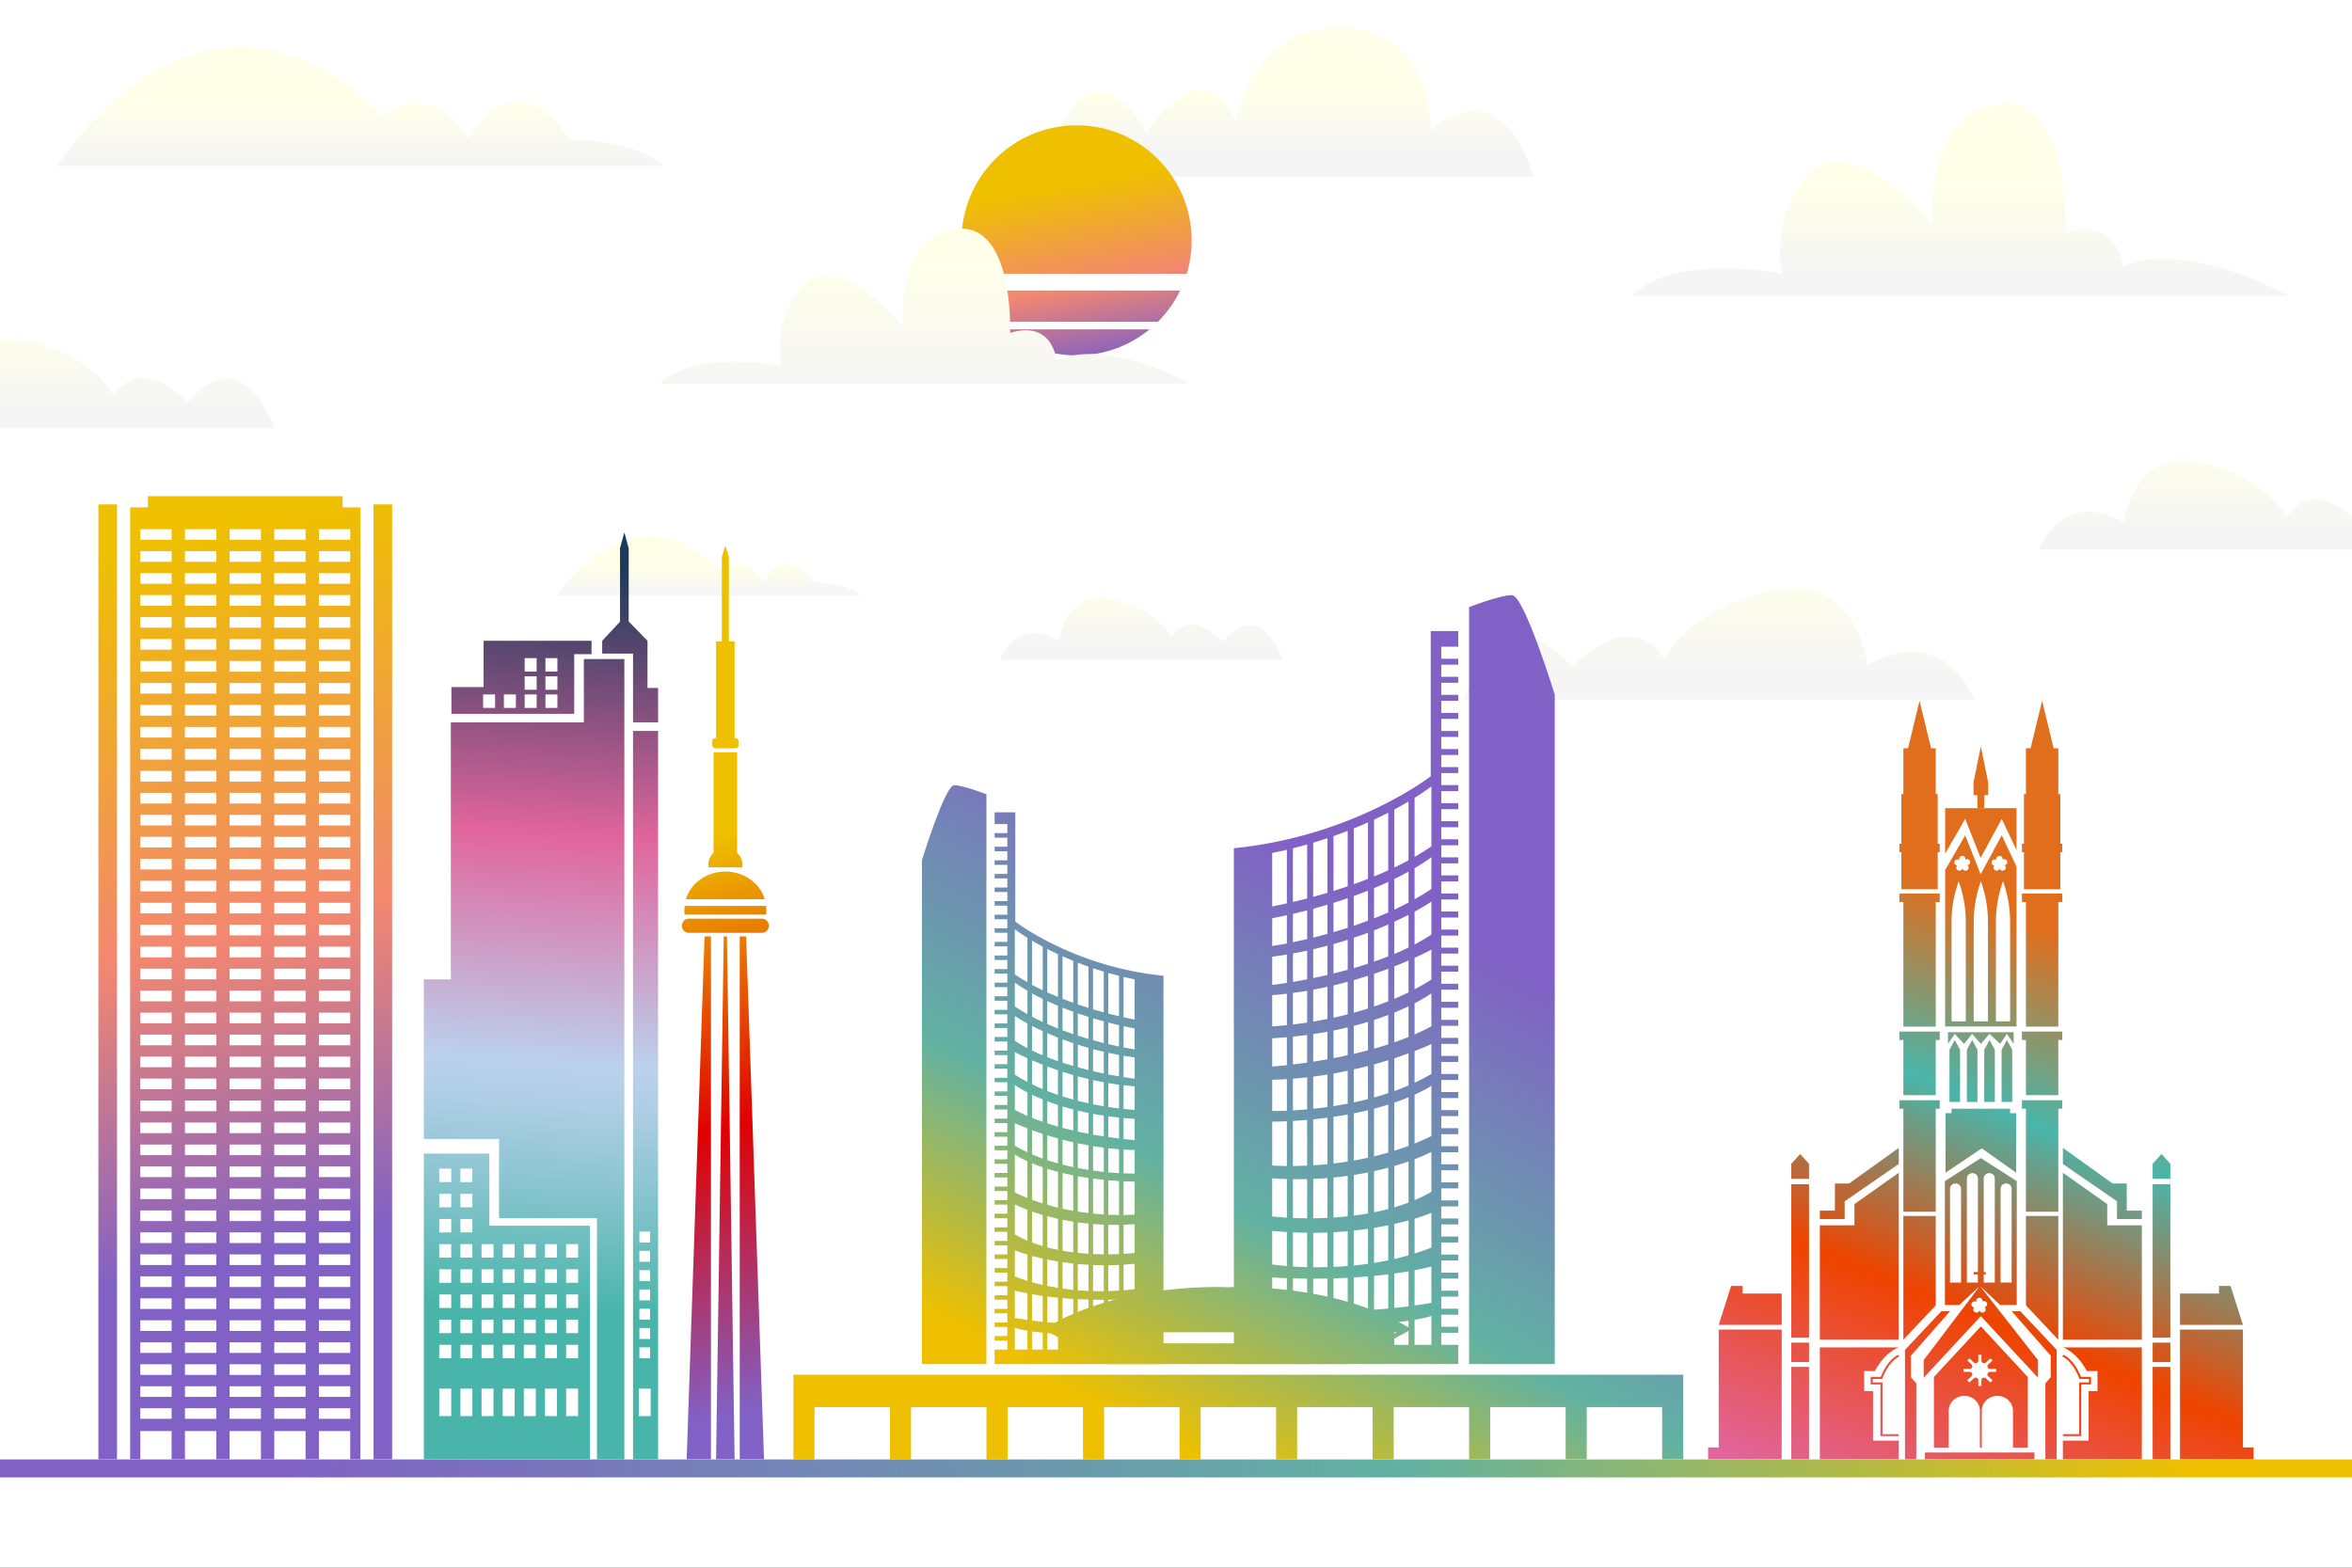 <?xml version="1.0" encoding="utf-8"?>
<?xml-stylesheet type="text/css" href="../css/styles.css"?>
<!-- Generator: Adobe Illustrator 27.5.0, SVG Export Plug-In . SVG Version: 6.00 Build 0)  -->
<svg version="1.1" xmlns="http://www.w3.org/2000/svg" xmlns:xlink="http://www.w3.org/1999/xlink" x="0px" y="0px"
	 viewBox="0 0 750 500" style="enable-background:new 0 0 750 500;" xml:space="preserve">
<rect x="0" y="0" width="750" height="500" fill="#333333" stroke="none"/>
<g id="BACKGROUND">
	
		<rect x="125" y="-125" transform="matrix(-1.836970e-16 1 -1 -1.836970e-16 625 -125)" style="fill:#FFFFFF;" width="500" height="750"/>
</g>
<g id="OBJECTS">
	<g>
		<defs>
			<rect id="SVGID_1_" x="125" y="-125" transform="matrix(-1.836970e-16 1 -1 -1.836970e-16 625 -125)" width="500" height="750"/>
		</defs>
		<clipPath id="SVGID_00000020370403926597526980000012489601620429125566_">
			<use xlink:href="#SVGID_1_"  style="overflow:visible;"/>
		</clipPath>
		
			<linearGradient id="SVGID_00000042008782739136832220000005994004817706149562_" gradientUnits="userSpaceOnUse" x1="410.643" y1="30.487" x2="410.643" y2="47.581">
			<stop  offset="0" style="stop-color:#FFFFE9"/>
			<stop  offset="1" style="stop-color:#F5F5F5"/>
		</linearGradient>
		
			<path style="clip-path:url(#SVGID_00000020370403926597526980000012489601620429125566_);fill:url(#SVGID_00000042008782739136832220000005994004817706149562_);" d="
			M332.335,56.332h156.616c0,0-8.632-34.272-32.68-14.939c0,0,0.984-32.514-29.597-32.514c-27.932,0-32.68,29.878-32.68,29.878
			s-8.632-24.605-28.364,3.515C365.631,42.271,346.516,5.363,332.335,56.332z"/>
		<g style="clip-path:url(#SVGID_00000020370403926597526980000012489601620429125566_);">
			
				<linearGradient id="SVGID_00000133514620419111045580000012965951272996504497_" gradientUnits="userSpaceOnUse" x1="345.374" y1="116.502" x2="335.251" y2="60.406">
				<stop  offset="0" style="stop-color:#8161C5"/>
				<stop  offset="0.439" style="stop-color:#F38770"/>
				<stop  offset="1" style="stop-color:#EEC000"/>
			</linearGradient>
			<path style="fill:url(#SVGID_00000133514620419111045580000012965951272996504497_);" class="sun" d="M320.045,105.042h46.521
				c-6.331,5.201-14.433,8.317-23.261,8.317C334.478,113.359,326.376,110.243,320.045,105.042z"/>
			
				<linearGradient id="SVGID_00000092452405807596061330000006036138753134247046_" gradientUnits="userSpaceOnUse" x1="347.537" y1="116.112" x2="337.414" y2="60.016">
				<stop  offset="0" style="stop-color:#8161C5"/>
				<stop  offset="0.439" style="stop-color:#F38770"/>
				<stop  offset="1" style="stop-color:#EEC000"/>
			</linearGradient>
			<path style="fill:url(#SVGID_00000092452405807596061330000006036138753134247046_);" class="sun" d="M376.339,92.663
				c-1.805,3.72-4.218,7.086-7.111,9.975h-51.844c-2.893-2.889-5.306-6.255-7.111-9.975H376.339z"/>
			
				<linearGradient id="SVGID_00000121976546952376638210000013982620645250059158_" gradientUnits="userSpaceOnUse" x1="350.333" y1="115.607" x2="340.21" y2="59.511">
				<stop  offset="0" style="stop-color:#8161C5"/>
				<stop  offset="0.439" style="stop-color:#F38770"/>
				<stop  offset="1" style="stop-color:#EEC000"/>
			</linearGradient>
			<path style="fill:url(#SVGID_00000121976546952376638210000013982620645250059158_);" class="sun" d="M380,76.665
				c0,3.707-0.548,7.284-1.573,10.654h-70.242c-1.025-3.37-1.573-6.947-1.573-10.654c0-20.266,16.428-36.694,36.694-36.694
				C363.572,39.971,380,56.399,380,76.665z"/>
		</g>
		<g style="clip-path:url(#SVGID_00000020370403926597526980000012489601620429125566_);">
			
				<linearGradient id="SVGID_00000035521528484400206470000014402909430575172488_" gradientUnits="userSpaceOnUse" x1="363.971" y1="186.661" x2="363.971" y2="206.058">
				<stop  offset="0" style="stop-color:#FFFFE9"/>
				<stop  offset="1" style="stop-color:#F5F5F5"/>
			</linearGradient>
			<path style="fill:url(#SVGID_00000035521528484400206470000014402909430575172488_);" d="M409.016,210.371h-90.09
				c0,0,4.966-13.833,18.798-6.03c0,0,1.773-16.67,17.025-13.123s18.798,12.059,18.798,12.059s4.966-9.931,16.316,1.419
				C389.863,204.696,400.859,189.799,409.016,210.371z"/>
			
				<linearGradient id="SVGID_00000115488926672168438000000007312803553625820857_" gradientUnits="userSpaceOnUse" x1="527.458" y1="180.264" x2="527.458" y2="215.313" gradientTransform="matrix(-1 0 0 1 1075.518 0)">
				<stop  offset="0" style="stop-color:#FFFFE9"/>
				<stop  offset="1" style="stop-color:#F5F5F5"/>
			</linearGradient>
			<path style="fill:url(#SVGID_00000115488926672168438000000007312803553625820857_);" d="M466.668,223.105h162.784
				c0,0-8.972-24.994-33.967-10.895c0,0-3.205-30.122-30.762-23.713c-27.558,6.409-33.967,21.79-33.967,21.79
				s-8.972-17.945-29.481,2.564C501.276,212.851,481.408,185.934,466.668,223.105z"/>
			
				<linearGradient id="SVGID_00000117670748116985215770000008741672963630095805_" gradientUnits="userSpaceOnUse" x1="715.23" y1="141.081" x2="715.23" y2="169.097">
				<stop  offset="0" style="stop-color:#FFFFE9"/>
				<stop  offset="1" style="stop-color:#F5F5F5"/>
			</linearGradient>
			<path style="fill:url(#SVGID_00000117670748116985215770000008741672963630095805_);" d="M780.29,175.325H650.17
				c0,0,7.172-19.979,27.151-8.709c0,0,2.561-24.077,24.59-18.955c22.028,5.123,27.151,17.418,27.151,17.418
				s7.172-14.344,23.565,2.049C752.626,167.129,768.507,145.613,780.29,175.325z"/>
			
				<linearGradient id="SVGID_00000009547979373890113880000004273201528079097264_" gradientUnits="userSpaceOnUse" x1="22.397" y1="102.325" x2="22.397" y2="130.34">
				<stop  offset="0" style="stop-color:#FFFFE9"/>
				<stop  offset="1" style="stop-color:#F5F5F5"/>
			</linearGradient>
			<path style="fill:url(#SVGID_00000009547979373890113880000004273201528079097264_);" d="M87.457,136.569h-130.12
				c0,0,7.172-19.979,27.151-8.709c0,0,2.561-24.077,24.59-18.955c22.028,5.123,27.151,17.418,27.151,17.418
				s7.172-14.344,23.565,2.049C59.794,128.372,75.675,106.856,87.457,136.569z"/>
			
				<linearGradient id="SVGID_00000096769277939416804140000012080052764660634540_" gradientUnits="userSpaceOnUse" x1="625.023" y1="58.14" x2="625.023" y2="87.506">
				<stop  offset="0" style="stop-color:#FFFFE9"/>
				<stop  offset="1" style="stop-color:#F5F5F5"/>
			</linearGradient>
			<path style="fill:url(#SVGID_00000096769277939416804140000012080052764660634540_);" class="cloud-front" d="M520.331,94.278h209.383
				c0,0-32.716-18.321-52.782-9.161c0,0-1.309-16.14-18.321-10.905c0,0,1.745-44.494-21.811-41.004
				c-23.556,3.49-20.502,38.387-20.502,38.387s-25.301-30.099-38.823-16.576c-13.523,13.523-9.161,32.28-9.161,32.28
				S534.071,80.537,520.331,94.278z"/>
			
				<linearGradient id="SVGID_00000150074927217772366360000012966523789270663340_" gradientUnits="userSpaceOnUse" x1="294.985" y1="82.997" x2="294.985" y2="124.351">
				<stop  offset="0" style="stop-color:#FFFFE9"/>
				<stop  offset="1" style="stop-color:#F5F5F5"/>
			</linearGradient>
			<path style="fill:url(#SVGID_00000150074927217772366360000012966523789270663340_);" class="cloud-back" d="M210.469,122.38h169.032
				c0,0-26.411-14.79-42.61-7.395c0,0-1.056-13.03-14.79-8.804c0,0,1.409-35.919-17.608-33.102
				c-19.016,2.817-16.551,30.989-16.551,30.989s-20.425-24.298-31.341-13.382c-10.917,10.917-7.395,26.059-7.395,26.059
				S221.562,111.287,210.469,122.38z"/>
			
				<linearGradient id="SVGID_00000016038048184532604580000010415728670269889934_" gradientUnits="userSpaceOnUse" x1="114.924" y1="32.635" x2="114.924" y2="52.09">
				<stop  offset="0" style="stop-color:#FFFFE9"/>
				<stop  offset="1" style="stop-color:#F5F5F5"/>
			</linearGradient>
			<path style="fill:url(#SVGID_00000016038048184532604580000010415728670269889934_);" d="M211.635,52.958H18.213
				c0,0,46.174-73.624,103.846-15.952c0,0,14.111-12.884,27.609,7.362c0,0,13.498-26.995,31.904,0
				C181.572,44.368,203.352,44.675,211.635,52.958z"/>
			
				<linearGradient id="SVGID_00000137819335365054047830000002763259038074881436_" gradientUnits="userSpaceOnUse" x1="226.065" y1="179.811" x2="226.065" y2="189.539">
				<stop  offset="0" style="stop-color:#FFFFE9"/>
				<stop  offset="1" style="stop-color:#F5F5F5"/>
			</linearGradient>
			<path style="fill:url(#SVGID_00000137819335365054047830000002763259038074881436_);" d="M274.42,189.973h-96.711
				c0,0,23.087-36.812,51.923-7.976c0,0,7.056-6.442,13.805,3.681c0,0,6.749-13.498,15.952,0
				C259.389,185.678,270.279,185.831,274.42,189.973z"/>
		</g>
		<g style="clip-path:url(#SVGID_00000020370403926597526980000012489601620429125566_);">
			<g>
				
					<linearGradient id="SVGID_00000004544101286911693690000004869808187452683171_" gradientUnits="userSpaceOnUse" x1="54.583" y1="406.338" x2="6.033" y2="182.78">
					<stop  offset="0" style="stop-color:#8161C5"/>
					<stop  offset="0.439" style="stop-color:#F38770"/>
					<stop  offset="1" style="stop-color:#EEC000"/>
				</linearGradient>
				
					<rect x="31.376" y="160.87" style="fill:url(#SVGID_00000004544101286911693690000004869808187452683171_);" width="5.939" height="304.558"/>
				
					<linearGradient id="SVGID_00000132054315342313242660000012264454103779089049_" gradientUnits="userSpaceOnUse" x1="138.156" y1="387.184" x2="89.605" y2="163.626">
					<stop  offset="0" style="stop-color:#8161C5"/>
					<stop  offset="0.439" style="stop-color:#F38770"/>
					<stop  offset="1" style="stop-color:#EEC000"/>
				</linearGradient>
				
					<rect x="119.108" y="160.87" style="fill:url(#SVGID_00000132054315342313242660000012264454103779089049_);" width="5.939" height="304.558"/>
				
					<linearGradient id="SVGID_00000036961025651235604900000016278572897284457902_" gradientUnits="userSpaceOnUse" x1="96.225" y1="396.566" x2="47.781" y2="173.498">
					<stop  offset="0" style="stop-color:#8161C5"/>
					<stop  offset="0.439" style="stop-color:#F38770"/>
					<stop  offset="1" style="stop-color:#EEC000"/>
				</linearGradient>
				<path style="fill:url(#SVGID_00000036961025651235604900000016278572897284457902_);" d="M109.255,161.811v-3.576H78.211H47.168
					v3.576h-5.669v303.617h3.239v-9.018h9.988v9.018h4.252v-9.018h9.988v9.018h4.252v-9.018h9.988v9.018h4.252v-9.018h9.988v9.018
					h4.252v-9.018h9.988v9.018h3.239V161.811H109.255z M54.726,452.529h-9.988v-3.388h9.988V452.529z M54.726,445.52h-9.988v-3.388
					h9.988V445.52z M54.726,438.511h-9.988v-3.388h9.988V438.511z M54.726,431.502h-9.988v-3.388h9.988V431.502z M54.726,424.493
					h-9.988v-3.388h9.988V424.493z M54.726,417.483h-9.988v-3.388h9.988V417.483z M54.726,410.474h-9.988v-3.388h9.988V410.474z
					 M54.726,403.465h-9.988v-3.388h9.988V403.465z M54.726,396.456h-9.988v-3.388h9.988V396.456z M54.726,389.447h-9.988v-3.388
					h9.988V389.447z M54.726,382.438h-9.988v-3.388h9.988V382.438z M54.726,375.429h-9.988v-3.388h9.988V375.429z M54.726,368.42
					h-9.988v-3.388h9.988V368.42z M54.726,361.41h-9.988v-3.388h9.988V361.41z M54.726,354.401h-9.988v-3.388h9.988V354.401z
					 M54.726,347.392h-9.988v-3.388h9.988V347.392z M54.726,340.383h-9.988v-3.388h9.988V340.383z M54.726,333.374h-9.988v-3.388
					h9.988V333.374z M54.726,326.365h-9.988v-3.388h9.988V326.365z M54.726,319.355h-9.988v-3.388h9.988V319.355z M54.726,312.346
					h-9.988v-3.388h9.988V312.346z M54.726,305.337h-9.988v-3.388h9.988V305.337z M54.726,298.328h-9.988v-3.388h9.988V298.328z
					 M54.726,291.319h-9.988v-3.388h9.988V291.319z M54.726,284.31h-9.988v-3.388h9.988V284.31z M54.726,277.301h-9.988v-3.388
					h9.988V277.301z M54.726,270.292h-9.988v-3.388h9.988V270.292z M54.726,263.283h-9.988v-3.388h9.988V263.283z M54.726,256.273
					h-9.988v-3.388h9.988V256.273z M54.726,249.264h-9.988v-3.388h9.988V249.264z M54.726,242.255h-9.988v-3.388h9.988V242.255z
					 M54.726,235.246h-9.988v-3.388h9.988V235.246z M54.726,228.237h-9.988v-3.388h9.988V228.237z M54.726,221.228h-9.988v-3.388
					h9.988V221.228z M54.726,214.218h-9.988v-3.388h9.988V214.218z M54.726,207.209h-9.988v-3.388h9.988V207.209z M54.726,200.2
					h-9.988v-3.388h9.988V200.2z M54.726,193.191h-9.988v-3.388h9.988V193.191z M54.726,186.182h-9.988v-3.388h9.988V186.182z
					 M54.726,179.173h-9.988v-3.388h9.988V179.173z M54.726,172.164h-9.988v-3.388h9.988V172.164z M68.966,452.529h-9.988v-3.388
					h9.988V452.529z M68.966,445.52h-9.988v-3.388h9.988V445.52z M68.966,438.511h-9.988v-3.388h9.988V438.511z M68.966,431.502
					h-9.988v-3.388h9.988V431.502z M68.966,424.493h-9.988v-3.388h9.988V424.493z M68.966,417.483h-9.988v-3.388h9.988V417.483z
					 M68.966,410.474h-9.988v-3.388h9.988V410.474z M68.966,403.465h-9.988v-3.388h9.988V403.465z M68.966,396.456h-9.988v-3.388
					h9.988V396.456z M68.966,389.447h-9.988v-3.388h9.988V389.447z M68.966,382.438h-9.988v-3.388h9.988V382.438z M68.966,375.429
					h-9.988v-3.388h9.988V375.429z M68.966,368.42h-9.988v-3.388h9.988V368.42z M68.966,361.41h-9.988v-3.388h9.988V361.41z
					 M68.966,354.401h-9.988v-3.388h9.988V354.401z M68.966,347.392h-9.988v-3.388h9.988V347.392z M68.966,340.383h-9.988v-3.388
					h9.988V340.383z M68.966,333.374h-9.988v-3.388h9.988V333.374z M68.966,326.365h-9.988v-3.388h9.988V326.365z M68.966,319.355
					h-9.988v-3.388h9.988V319.355z M68.966,312.346h-9.988v-3.388h9.988V312.346z M68.966,305.337h-9.988v-3.388h9.988V305.337z
					 M68.966,298.328h-9.988v-3.388h9.988V298.328z M68.966,291.319h-9.988v-3.388h9.988V291.319z M68.966,284.31h-9.988v-3.388
					h9.988V284.31z M68.966,277.301h-9.988v-3.388h9.988V277.301z M68.966,270.292h-9.988v-3.388h9.988V270.292z M68.966,263.283
					h-9.988v-3.388h9.988V263.283z M68.966,256.273h-9.988v-3.388h9.988V256.273z M68.966,249.264h-9.988v-3.388h9.988V249.264z
					 M68.966,242.255h-9.988v-3.388h9.988V242.255z M68.966,235.246h-9.988v-3.388h9.988V235.246z M68.966,228.237h-9.988v-3.388
					h9.988V228.237z M68.966,221.228h-9.988v-3.388h9.988V221.228z M68.966,214.218h-9.988v-3.388h9.988V214.218z M68.966,207.209
					h-9.988v-3.388h9.988V207.209z M68.966,200.2h-9.988v-3.388h9.988V200.2z M68.966,193.191h-9.988v-3.388h9.988V193.191z
					 M68.966,186.182h-9.988v-3.388h9.988V186.182z M68.966,179.173h-9.988v-3.388h9.988V179.173z M68.966,172.164h-9.988v-3.388
					h9.988V172.164z M83.205,452.529h-9.988v-3.388h9.988V452.529z M83.205,445.52h-9.988v-3.388h9.988V445.52z M83.205,438.511
					h-9.988v-3.388h9.988V438.511z M83.205,431.502h-9.988v-3.388h9.988V431.502z M83.205,424.493h-9.988v-3.388h9.988V424.493z
					 M83.205,417.483h-9.988v-3.388h9.988V417.483z M83.205,410.474h-9.988v-3.388h9.988V410.474z M83.205,403.465h-9.988v-3.388
					h9.988V403.465z M83.205,396.456h-9.988v-3.388h9.988V396.456z M83.205,389.447h-9.988v-3.388h9.988V389.447z M83.205,382.438
					h-9.988v-3.388h9.988V382.438z M83.205,375.429h-9.988v-3.388h9.988V375.429z M83.205,368.42h-9.988v-3.388h9.988V368.42z
					 M83.205,361.41h-9.988v-3.388h9.988V361.41z M83.205,354.401h-9.988v-3.388h9.988V354.401z M83.205,347.392h-9.988v-3.388
					h9.988V347.392z M83.205,340.383h-9.988v-3.388h9.988V340.383z M83.205,333.374h-9.988v-3.388h9.988V333.374z M83.205,326.365
					h-9.988v-3.388h9.988V326.365z M83.205,319.355h-9.988v-3.388h9.988V319.355z M83.205,312.346h-9.988v-3.388h9.988V312.346z
					 M83.205,305.337h-9.988v-3.388h9.988V305.337z M83.205,298.328h-9.988v-3.388h9.988V298.328z M83.205,291.319h-9.988v-3.388
					h9.988V291.319z M83.205,284.31h-9.988v-3.388h9.988V284.31z M83.205,277.301h-9.988v-3.388h9.988V277.301z M83.205,270.292
					h-9.988v-3.388h9.988V270.292z M83.205,263.283h-9.988v-3.388h9.988V263.283z M83.205,256.273h-9.988v-3.388h9.988V256.273z
					 M83.205,249.264h-9.988v-3.388h9.988V249.264z M83.205,242.255h-9.988v-3.388h9.988V242.255z M83.205,235.246h-9.988v-3.388
					h9.988V235.246z M83.205,228.237h-9.988v-3.388h9.988V228.237z M83.205,221.228h-9.988v-3.388h9.988V221.228z M83.205,214.218
					h-9.988v-3.388h9.988V214.218z M83.205,207.209h-9.988v-3.388h9.988V207.209z M83.205,200.2h-9.988v-3.388h9.988V200.2z
					 M83.205,193.191h-9.988v-3.388h9.988V193.191z M83.205,186.182h-9.988v-3.388h9.988V186.182z M83.205,179.173h-9.988v-3.388
					h9.988V179.173z M83.205,172.164h-9.988v-3.388h9.988V172.164z M97.445,452.529h-9.988v-3.388h9.988V452.529z M97.445,445.52
					h-9.988v-3.388h9.988V445.52z M97.445,438.511h-9.988v-3.388h9.988V438.511z M97.445,431.502h-9.988v-3.388h9.988V431.502z
					 M97.445,424.493h-9.988v-3.388h9.988V424.493z M97.445,417.483h-9.988v-3.388h9.988V417.483z M97.445,410.474h-9.988v-3.388
					h9.988V410.474z M97.445,403.465h-9.988v-3.388h9.988V403.465z M97.445,396.456h-9.988v-3.388h9.988V396.456z M97.445,389.447
					h-9.988v-3.388h9.988V389.447z M97.445,382.438h-9.988v-3.388h9.988V382.438z M97.445,375.429h-9.988v-3.388h9.988V375.429z
					 M97.445,368.42h-9.988v-3.388h9.988V368.42z M97.445,361.41h-9.988v-3.388h9.988V361.41z M97.445,354.401h-9.988v-3.388h9.988
					V354.401z M97.445,347.392h-9.988v-3.388h9.988V347.392z M97.445,340.383h-9.988v-3.388h9.988V340.383z M97.445,333.374h-9.988
					v-3.388h9.988V333.374z M97.445,326.365h-9.988v-3.388h9.988V326.365z M97.445,319.355h-9.988v-3.388h9.988V319.355z
					 M97.445,312.346h-9.988v-3.388h9.988V312.346z M97.445,305.337h-9.988v-3.388h9.988V305.337z M97.445,298.328h-9.988v-3.388
					h9.988V298.328z M97.445,291.319h-9.988v-3.388h9.988V291.319z M97.445,284.31h-9.988v-3.388h9.988V284.31z M97.445,277.301
					h-9.988v-3.388h9.988V277.301z M97.445,270.292h-9.988v-3.388h9.988V270.292z M97.445,263.283h-9.988v-3.388h9.988V263.283z
					 M97.445,256.273h-9.988v-3.388h9.988V256.273z M97.445,249.264h-9.988v-3.388h9.988V249.264z M97.445,242.255h-9.988v-3.388
					h9.988V242.255z M97.445,235.246h-9.988v-3.388h9.988V235.246z M97.445,228.237h-9.988v-3.388h9.988V228.237z M97.445,221.228
					h-9.988v-3.388h9.988V221.228z M97.445,214.218h-9.988v-3.388h9.988V214.218z M97.445,207.209h-9.988v-3.388h9.988V207.209z
					 M97.445,200.2h-9.988v-3.388h9.988V200.2z M97.445,193.191h-9.988v-3.388h9.988V193.191z M97.445,186.182h-9.988v-3.388h9.988
					V186.182z M97.445,179.173h-9.988v-3.388h9.988V179.173z M97.445,172.164h-9.988v-3.388h9.988V172.164z M111.685,452.529h-9.988
					v-3.388h9.988V452.529z M111.685,445.52h-9.988v-3.388h9.988V445.52z M111.685,438.511h-9.988v-3.388h9.988V438.511z
					 M111.685,431.502h-9.988v-3.388h9.988V431.502z M111.685,424.493h-9.988v-3.388h9.988V424.493z M111.685,417.483h-9.988v-3.388
					h9.988V417.483z M111.685,410.474h-9.988v-3.388h9.988V410.474z M111.685,403.465h-9.988v-3.388h9.988V403.465z
					 M111.685,396.456h-9.988v-3.388h9.988V396.456z M111.685,389.447h-9.988v-3.388h9.988V389.447z M111.685,382.438h-9.988v-3.388
					h9.988V382.438z M111.685,375.429h-9.988v-3.388h9.988V375.429z M111.685,368.42h-9.988v-3.388h9.988V368.42z M111.685,361.41
					h-9.988v-3.388h9.988V361.41z M111.685,354.401h-9.988v-3.388h9.988V354.401z M111.685,347.392h-9.988v-3.388h9.988V347.392z
					 M111.685,340.383h-9.988v-3.388h9.988V340.383z M111.685,333.374h-9.988v-3.388h9.988V333.374z M111.685,326.365h-9.988v-3.388
					h9.988V326.365z M111.685,319.355h-9.988v-3.388h9.988V319.355z M111.685,312.346h-9.988v-3.388h9.988V312.346z
					 M111.685,305.337h-9.988v-3.388h9.988V305.337z M111.685,298.328h-9.988v-3.388h9.988V298.328z M111.685,291.319h-9.988v-3.388
					h9.988V291.319z M111.685,284.31h-9.988v-3.388h9.988V284.31z M111.685,277.301h-9.988v-3.388h9.988V277.301z M111.685,270.292
					h-9.988v-3.388h9.988V270.292z M111.685,263.283h-9.988v-3.388h9.988V263.283z M111.685,256.273h-9.988v-3.388h9.988V256.273z
					 M111.685,249.264h-9.988v-3.388h9.988V249.264z M111.685,242.255h-9.988v-3.388h9.988V242.255z M111.685,235.246h-9.988v-3.388
					h9.988V235.246z M111.685,228.237h-9.988v-3.388h9.988V228.237z M111.685,221.228h-9.988v-3.388h9.988V221.228z
					 M111.685,214.218h-9.988v-3.388h9.988V214.218z M111.685,207.209h-9.988v-3.388h9.988V207.209z M111.685,200.2h-9.988v-3.388
					h9.988V200.2z M111.685,193.191h-9.988v-3.388h9.988V193.191z M111.685,186.182h-9.988v-3.388h9.988V186.182z M111.685,179.173
					h-9.988v-3.388h9.988V179.173z M111.685,172.164h-9.988v-3.388h9.988V172.164z"/>
			</g>
			<g>
				
					<linearGradient id="SVGID_00000000923131342766230790000012255834547897225139_" gradientUnits="userSpaceOnUse" x1="165.187" y1="415.88" x2="182.072" y2="180.544">
					<stop  offset="0" style="stop-color:#49B5AA"/>
					<stop  offset="0.026" style="stop-color:#54B8B0"/>
					<stop  offset="0.167" style="stop-color:#8BC5D0"/>
					<stop  offset="0.273" style="stop-color:#AECEE4"/>
					<stop  offset="0.329" style="stop-color:#BBD1EC"/>
					<stop  offset="0.637" style="stop-color:#E1659C"/>
					<stop  offset="1" style="stop-color:#1C3A5C"/>
				</linearGradient>
				<polygon style="fill:url(#SVGID_00000000923131342766230790000012255834547897225139_);" points="143.759,230.4 
					143.759,312.368 135.152,312.368 135.152,363.259 159.13,363.259 159.13,388.51 190.369,388.51 190.369,465.428 
					199.093,465.428 199.093,210.199 186.182,210.199 186.182,230.4 				"/>
				
					<linearGradient id="SVGID_00000008849108832444169720000011550914886739116940_" gradientUnits="userSpaceOnUse" x1="161.666" y1="416.464" x2="178.605" y2="180.369">
					<stop  offset="0" style="stop-color:#49B5AA"/>
					<stop  offset="0.026" style="stop-color:#54B8B0"/>
					<stop  offset="0.167" style="stop-color:#8BC5D0"/>
					<stop  offset="0.273" style="stop-color:#AECEE4"/>
					<stop  offset="0.329" style="stop-color:#BBD1EC"/>
					<stop  offset="0.637" style="stop-color:#E1659C"/>
					<stop  offset="1" style="stop-color:#1C3A5C"/>
				</linearGradient>
				<path style="fill:url(#SVGID_00000008849108832444169720000011550914886739116940_);" d="M156.053,390.928v-23.007h-20.899
					v97.505h52.993v-74.499H156.053z M143.879,451.652h-3.817v-8.754h3.817V451.652z M143.879,433.208h-3.817v-4.296h3.817V433.208z
					 M143.879,425.185h-3.817v-4.303h3.817V425.185z M143.879,417.155h-3.817v-4.296h3.817V417.155z M143.879,409.132h-3.817v-4.303
					h3.817V409.132z M143.879,401.102h-3.817v-4.296h3.817V401.102z M143.879,393.079h-3.817v-4.303h3.817V393.079z M143.879,385.05
					h-3.817v-4.296h3.817V385.05z M143.879,377.02h-3.817v-4.296h3.817V377.02z M150.622,451.652h-3.817v-8.754h3.817V451.652z
					 M150.622,433.208h-3.817v-4.296h3.817V433.208z M150.622,425.185h-3.817v-4.303h3.817V425.185z M150.622,417.155h-3.817v-4.296
					h3.817V417.155z M150.622,409.132h-3.817v-4.303h3.817V409.132z M150.622,401.102h-3.817v-4.296h3.817V401.102z
					 M150.622,393.079h-3.817v-4.303h3.817V393.079z M150.622,385.05h-3.817v-4.296h3.817V385.05z M150.622,377.02h-3.817v-4.296
					h3.817V377.02z M157.366,451.652h-3.817v-8.754h3.817V451.652z M157.366,433.208h-3.817v-4.296h3.817V433.208z M157.366,425.185
					h-3.817v-4.303h3.817V425.185z M157.366,417.155h-3.817v-4.296h3.817V417.155z M157.366,409.132h-3.817v-4.303h3.817V409.132z
					 M157.366,401.102h-3.817v-4.296h3.817V401.102z M164.11,451.652h-3.817v-8.754h3.817V451.652z M164.11,433.208h-3.817v-4.296
					h3.817V433.208z M164.11,425.185h-3.817v-4.303h3.817V425.185z M164.11,417.155h-3.817v-4.296h3.817V417.155z M164.11,409.132
					h-3.817v-4.303h3.817V409.132z M164.11,401.102h-3.817v-4.296h3.817V401.102z M170.854,451.652h-3.817v-8.754h3.817V451.652z
					 M170.854,433.208h-3.817v-4.296h3.817V433.208z M170.854,425.185h-3.817v-4.303h3.817V425.185z M170.854,417.155h-3.817v-4.296
					h3.817V417.155z M170.854,409.132h-3.817v-4.303h3.817V409.132z M170.854,401.102h-3.817v-4.296h3.817V401.102z
					 M177.598,451.652h-3.817v-8.754h3.817V451.652z M177.598,433.208h-3.817v-4.296h3.817V433.208z M177.598,425.185h-3.817v-4.303
					h3.817V425.185z M177.598,417.155h-3.817v-4.296h3.817V417.155z M177.598,409.132h-3.817v-4.303h3.817V409.132z
					 M177.598,401.102h-3.817v-4.296h3.817V401.102z M184.341,451.652h-3.817v-8.754h3.817V451.652z M184.341,433.208h-3.817v-4.296
					h3.817V433.208z M184.341,425.185h-3.817v-4.303h3.817V425.185z M184.341,417.155h-3.817v-4.296h3.817V417.155z
					 M184.341,409.132h-3.817v-4.303h3.817V409.132z M184.341,401.102h-3.817v-4.296h3.817V401.102z"/>
				
					<linearGradient id="SVGID_00000125588711395030094010000014228911261776838321_" gradientUnits="userSpaceOnUse" x1="151.383" y1="421.675" x2="168.79" y2="179.068">
					<stop  offset="0" style="stop-color:#49B5AA"/>
					<stop  offset="0.026" style="stop-color:#54B8B0"/>
					<stop  offset="0.167" style="stop-color:#8BC5D0"/>
					<stop  offset="0.273" style="stop-color:#AECEE4"/>
					<stop  offset="0.329" style="stop-color:#BBD1EC"/>
					<stop  offset="0.637" style="stop-color:#E1659C"/>
					<stop  offset="1" style="stop-color:#1C3A5C"/>
				</linearGradient>
				<path style="fill:url(#SVGID_00000125588711395030094010000014228911261776838321_);" d="M154.206,204.369v14.766h-10.26v8.543
					h39.161v-19.034h5.531v-4.275H154.206z M157.867,225.787h-3.817v-4.296h3.817V225.787z M164.499,225.787h-3.817v-4.296h3.817
					V225.787z M171.121,225.787h-3.817v-4.296h3.817V225.787z M171.121,219.993h-3.817v-4.296h3.817V219.993z M171.121,214.199
					h-3.817v-4.296h3.817V214.199z M177.742,225.787h-3.817v-4.296h3.817V225.787z M177.742,219.993h-3.817v-4.296h3.817V219.993z
					 M177.742,214.199h-3.817v-4.296h3.817V214.199z"/>
				
					<linearGradient id="SVGID_00000039132437078839628120000008052560360950683534_" gradientUnits="userSpaceOnUse" x1="186.61" y1="417.082" x2="203.47" y2="182.086">
					<stop  offset="0" style="stop-color:#49B5AA"/>
					<stop  offset="0.026" style="stop-color:#54B8B0"/>
					<stop  offset="0.167" style="stop-color:#8BC5D0"/>
					<stop  offset="0.273" style="stop-color:#AECEE4"/>
					<stop  offset="0.329" style="stop-color:#BBD1EC"/>
					<stop  offset="0.637" style="stop-color:#E1659C"/>
					<stop  offset="1" style="stop-color:#1C3A5C"/>
				</linearGradient>
				<polygon style="fill:url(#SVGID_00000039132437078839628120000008052560360950683534_);" points="206.471,219.425 
					206.471,204.372 200.477,198.217 200.477,174.847 199.093,169.797 197.71,174.847 197.71,198.279 192.023,204.372 
					192.023,208.451 201.86,208.451 201.86,230.4 209.853,230.4 209.853,219.425 				"/>
				
					<linearGradient id="SVGID_00000170994477493299383340000004260074377373641396_" gradientUnits="userSpaceOnUse" x1="200.905" y1="418.235" x2="217.79" y2="182.897">
					<stop  offset="0" style="stop-color:#49B5AA"/>
					<stop  offset="0.026" style="stop-color:#54B8B0"/>
					<stop  offset="0.167" style="stop-color:#8BC5D0"/>
					<stop  offset="0.273" style="stop-color:#AECEE4"/>
					<stop  offset="0.329" style="stop-color:#BBD1EC"/>
					<stop  offset="0.637" style="stop-color:#E1659C"/>
					<stop  offset="1" style="stop-color:#1C3A5C"/>
				</linearGradient>
				<path style="fill:url(#SVGID_00000170994477493299383340000004260074377373641396_);" d="M201.857,233.121v232.306h7.99V233.121
					H201.857z M203.883,392.791h3.405v3.488h-3.405V392.791z M203.883,398.951h3.405v3.481h-3.405V398.951z M203.883,405.103h3.405
					v3.488h-3.405V405.103z M203.883,411.263h3.405v3.48h-3.405V411.263z M203.883,417.415h3.405v3.488h-3.405V417.415z
					 M203.883,423.568h3.405v3.488h-3.405V423.568z M203.883,429.728h3.405v3.481h-3.405V429.728z M207.499,451.652h-3.817v-8.754
					h3.817V451.652z"/>
			</g>
			<g>
				
					<linearGradient id="SVGID_00000091704494069161077720000012883952292659413918_" gradientUnits="userSpaceOnUse" x1="470.053" y1="308.646" x2="386.726" y2="467.489">
					<stop  offset="0" style="stop-color:#8161C5"/>
					<stop  offset="0.586" style="stop-color:#61B2A3"/>
					<stop  offset="1" style="stop-color:#EEC000"/>
				</linearGradient>
				<polygon style="fill:url(#SVGID_00000091704494069161077720000012883952292659413918_);" points="530.032,438.455 
					505.978,438.455 499.251,438.455 475.197,438.455 468.47,438.455 444.417,438.455 437.69,438.455 413.636,438.455 
					406.909,438.455 382.855,438.455 376.128,438.455 352.074,438.455 345.347,438.455 321.293,438.455 314.566,438.455 
					290.512,438.455 283.785,438.455 259.732,438.455 253.005,438.455 253.005,448.785 253.005,465.428 259.732,465.428 
					259.732,448.785 283.785,448.785 283.785,465.428 290.512,465.428 290.512,448.785 314.566,448.785 314.566,465.428 
					321.293,465.428 321.293,448.785 345.347,448.785 345.347,465.428 352.074,465.428 352.074,448.785 376.128,448.785 
					376.128,465.428 382.855,465.428 382.855,448.785 406.909,448.785 406.909,465.428 413.636,465.428 413.636,448.785 
					437.69,448.785 437.69,465.428 444.417,465.428 444.417,448.785 468.47,448.785 468.47,465.428 475.197,465.428 
					475.197,448.785 499.251,448.785 499.251,465.428 505.978,465.428 505.978,448.785 530.032,448.785 530.032,465.428 
					536.759,465.428 536.759,448.785 536.759,438.455 				"/>
				<g>
					<g>
						
							<linearGradient id="SVGID_00000134211363688900987240000016452005408186599049_" gradientUnits="userSpaceOnUse" x1="484.303" y1="310.18" x2="397.375" y2="475.886">
							<stop  offset="0" style="stop-color:#8161C5"/>
							<stop  offset="0.586" style="stop-color:#61B2A3"/>
							<stop  offset="1" style="stop-color:#EEC000"/>
						</linearGradient>
						<path style="fill:url(#SVGID_00000134211363688900987240000016452005408186599049_);" d="M468.463,193.629V435.05h27.315
							V221.559c0,0-9.785-31.756-13.658-31.756S468.463,193.629,468.463,193.629z"/>
						
							<linearGradient id="SVGID_00000007425032321108546820000010770665616166793357_" gradientUnits="userSpaceOnUse" x1="459.059" y1="295.917" x2="372.628" y2="460.675">
							<stop  offset="0" style="stop-color:#8161C5"/>
							<stop  offset="0.586" style="stop-color:#61B2A3"/>
							<stop  offset="1" style="stop-color:#EEC000"/>
						</linearGradient>
						<path style="fill:url(#SVGID_00000007425032321108546820000010770665616166793357_);" d="M464.996,206.259v-4.979h-8.766v46.3
							c0,0-24.461,19.128-62.78,22.955v164.513h71.545v-6.122h-5.402v-3.845h5.402v-1.914h-5.402v-3.845h5.402v-1.914h-5.402v-3.846
							h5.402v-1.904h-5.402v-3.855h5.402v-1.905h-5.402v-3.854h5.402v-1.905h-5.402v-3.855h5.402v-1.905h-5.402v-3.846h5.402v-1.914
							h-5.402v-3.845h5.402v-1.914h-5.402v-3.845h5.402v-1.914h-5.402v-3.846h5.402v-1.913h-5.402v-3.846h5.402v-1.913h-5.402
							v-3.845h5.402v-1.914h-5.402v-3.845h5.402v-1.914h-5.402v-3.845h5.402v-1.914h-5.402v-3.846h5.402v-1.913h-5.402v-3.846h5.402
							v-1.914h-5.402v-3.845h5.402v-1.914h-5.402v-3.845h5.402v-1.905h-5.402v-3.855h5.402v-1.905h-5.402v-3.855h5.402v-1.905
							h-5.402v-3.855h5.402v-1.904h-5.402v-3.855h5.402v-1.904h-5.402v-3.846h5.402v-1.914h-5.402v-3.846h5.402v-1.914h-5.402
							v-3.845h5.402v-1.914h-5.402v-3.845h5.402v-1.914h-5.402v-3.846h5.402v-1.913h-5.402V269.6h5.402v-1.914h-5.402v-3.845h5.402
							v-1.914h-5.402v-3.846h5.402v-1.914h-5.402v-3.845h5.402v-1.914h-5.402v-3.846h5.402v-1.913h-5.402v-3.846h5.402v-1.914
							h-5.402v-3.846h5.402v-1.905h-5.402v-3.854h5.402v-1.904h-5.402v-3.855h5.402v-1.905h-5.402v-3.854h5.402v-1.905h-5.402
							v-3.854h5.402v-1.905h-5.402v-3.845H464.996z M410.355,417.854c-1.546-0.109-3.112-0.245-4.678-0.399v-10.031
							c0,0,1.73,0.136,4.678,0.254V417.854z M410.355,403.805c-2.957-0.245-4.678-0.508-4.678-0.508v-10.711
							c1.585,0.154,3.141,0.272,4.678,0.363V403.805z M410.355,388.359c-2.938-0.172-4.678-0.39-4.678-0.39v-12.153
							c1.595,0.109,3.151,0.182,4.678,0.218V388.359z M410.355,371.898c-2.957-0.027-4.678-0.172-4.678-0.172v-13.958
							c1.604-0.036,3.16-0.082,4.678-0.154V371.898z M410.355,354.249c-2.938,0.118-4.678,0.082-4.678,0.082v-9.949
							c1.585-0.036,3.141-0.109,4.678-0.199V354.249z M410.355,339.728c-2.928,0.318-4.678,0.435-4.678,0.435v-8.997
							c1.595-0.091,3.151-0.209,4.678-0.345V339.728z M410.355,326.977c-2.938,0.309-4.678,0.372-4.678,0.372v-9.949
							c1.585-0.127,3.141-0.281,4.678-0.463V326.977z M410.355,313.49c-2.928,0.463-4.678,0.662-4.678,0.662v-8.997
							c1.595-0.218,3.151-0.453,4.678-0.717V313.49z M410.355,300.911c-2.938,0.562-4.678,0.807-4.678,0.807v-8.834
							c1.595-0.308,3.16-0.635,4.678-0.979V300.911z M410.355,288.123c-2.928,0.653-4.678,0.961-4.678,0.961v-17.023
							c1.595-0.327,3.151-0.671,4.678-1.034V288.123z M416.82,418.189c-1.488-0.054-3.006-0.118-4.533-0.209v-10.239
							c1.343,0.036,2.87,0.063,4.533,0.082V418.189z M416.82,404.149c-1.672-0.045-3.189-0.118-4.533-0.208v-10.883
							c1.546,0.073,3.054,0.109,4.533,0.127V404.149z M416.82,388.559c-1.653,0-3.18-0.046-4.533-0.1v-12.38
							c1.546,0.027,3.064,0.018,4.533-0.018V388.559z M416.82,371.78c-1.672,0.073-3.189,0.109-4.533,0.118v-14.384
							c1.556-0.091,3.064-0.2,4.533-0.327V371.78z M416.82,353.832c-1.662,0.145-3.18,0.254-4.533,0.336v-10.122
							c1.537-0.118,3.054-0.263,4.533-0.435V353.832z M416.82,338.903c-1.662,0.236-3.18,0.435-4.533,0.598v-8.87
							c1.556-0.154,3.064-0.336,4.533-0.535V338.903z M416.82,326.151c-1.662,0.254-3.18,0.453-4.533,0.617v-10.076
							c1.537-0.199,3.044-0.435,4.533-0.689V326.151z M416.82,312.348c-1.653,0.318-3.18,0.599-4.533,0.825v-9.07
							c1.546-0.29,3.064-0.59,4.533-0.907V312.348z M416.82,299.514c-1.662,0.399-3.18,0.725-4.533,1.007v-9.051
							c1.556-0.354,3.064-0.725,4.533-1.106V299.514z M416.82,286.563c-1.662,0.435-3.18,0.807-4.533,1.125v-17.133
							c1.546-0.381,3.064-0.789,4.533-1.215V286.563z M423.286,418.289c-1.488,0-2.996-0.009-4.533-0.046v-10.412
							c1.43,0,2.948-0.009,4.533-0.045V418.289z M423.286,404.14c-1.594,0.045-3.112,0.054-4.533,0.036v-10.983
							c1.546-0.009,3.064-0.036,4.533-0.1V404.14z M423.286,388.432c-1.585,0.072-3.102,0.118-4.533,0.127v-12.561
							c1.556-0.064,3.064-0.154,4.533-0.272V388.432z M423.286,371.299c-1.594,0.163-3.102,0.281-4.533,0.372v-14.666
							c1.566-0.163,3.073-0.335,4.533-0.526V371.299z M423.286,353.079c-1.585,0.227-3.102,0.408-4.533,0.553v-10.249
							c1.546-0.199,3.054-0.417,4.533-0.653V353.079z M423.286,337.851c-1.585,0.29-3.102,0.535-4.533,0.762v-8.797
							c1.556-0.227,3.073-0.481,4.533-0.762V337.851z M423.286,324.99c-1.585,0.327-3.102,0.608-4.533,0.853v-10.176
							c1.546-0.29,3.054-0.599,4.533-0.925V324.99z M423.286,310.96c-1.575,0.363-3.093,0.698-4.533,0.989v-9.187
							c1.556-0.363,3.064-0.744,4.533-1.134V310.96z M423.286,297.854c-1.575,0.444-3.093,0.843-4.533,1.197v-9.197
							c1.566-0.426,3.073-0.852,4.533-1.297V297.854z M423.286,284.749c-1.585,0.472-3.102,0.907-4.533,1.297v-17.268
							c1.556-0.463,3.064-0.943,4.533-1.433V284.749z M429.751,418.18c-1.479,0.045-2.986,0.082-4.533,0.1v-10.539
							c1.459-0.046,2.977-0.1,4.533-0.182V418.18z M429.751,403.796c-1.556,0.127-3.073,0.218-4.533,0.272v-11.064
							c1.566-0.082,3.073-0.2,4.533-0.327V403.796z M429.751,387.933c-1.546,0.172-3.064,0.299-4.533,0.39v-12.77
							c1.566-0.145,3.073-0.326,4.533-0.526V387.933z M429.751,370.465c-1.556,0.245-3.073,0.444-4.533,0.617v-14.874
							c1.576-0.227,3.083-0.472,4.533-0.735V370.465z M429.751,352.009c-1.556,0.299-3.064,0.562-4.533,0.789v-10.403
							c1.556-0.272,3.073-0.571,4.533-0.88V352.009z M429.751,336.563c-1.546,0.336-3.064,0.653-4.533,0.934v-8.815
							c1.576-0.317,3.083-0.653,4.533-0.997V336.563z M429.751,323.512c-1.546,0.399-3.064,0.753-4.533,1.07v-10.285
							c1.556-0.363,3.064-0.753,4.533-1.152V323.512z M429.751,309.309c-1.546,0.426-3.064,0.825-4.533,1.179v-9.396
							c1.566-0.435,3.073-0.889,4.533-1.36V309.309z M429.751,295.913c-1.546,0.499-3.064,0.97-4.533,1.397v-9.341
							c1.576-0.499,3.083-0.998,4.533-1.497V295.913z M429.751,282.681c-1.546,0.526-3.064,1.025-4.533,1.478v-17.477
							c1.566-0.553,3.073-1.115,4.533-1.678V282.681z M436.217,417.872c-1.459,0.081-2.967,0.163-4.533,0.236v-10.657
							c1.488-0.091,2.996-0.199,4.533-0.327V417.872z M436.217,403.079c-1.537,0.218-3.054,0.399-4.533,0.544v-11.138
							c1.575-0.172,3.093-0.363,4.533-0.572V403.079z M436.217,387.026c-1.527,0.272-3.044,0.499-4.533,0.68v-12.96
							c1.575-0.245,3.093-0.517,4.533-0.807V387.026z M436.217,369.241c-1.537,0.345-3.054,0.635-4.533,0.898v-15.037
							c1.595-0.318,3.102-0.653,4.533-0.998V369.241z M436.217,350.548c-1.527,0.399-3.044,0.753-4.533,1.061v-10.521
							c1.575-0.345,3.083-0.716,4.533-1.097V350.548z M436.217,334.985c-1.527,0.417-3.044,0.789-4.533,1.134v-8.916
							c1.595-0.417,3.102-0.843,4.533-1.279V334.985z M436.217,321.653c-1.527,0.49-3.044,0.934-4.533,1.342v-10.385
							c1.575-0.453,3.083-0.916,4.533-1.379V321.653z M436.217,307.368c-1.517,0.499-3.035,0.961-4.533,1.397v-9.668
							c1.585-0.526,3.093-1.07,4.533-1.605V307.368z M436.217,293.646c-1.527,0.581-3.044,1.125-4.533,1.633v-9.496
							c1.595-0.571,3.102-1.152,4.533-1.723V293.646z M436.217,280.305c-1.527,0.608-3.035,1.17-4.533,1.696v-17.767
							c1.585-0.644,3.093-1.288,4.533-1.941V280.305z M442.682,417.346c-1.43,0.145-2.938,0.272-4.533,0.39v-10.793
							c1.498-0.136,3.015-0.308,4.533-0.499V417.346z M442.682,401.964c-1.527,0.318-3.044,0.59-4.533,0.825v-11.174
							c1.604-0.263,3.122-0.544,4.533-0.834V401.964z M442.682,385.611c-1.508,0.399-3.025,0.753-4.533,1.043v-13.124
							c1.604-0.354,3.122-0.725,4.533-1.107V385.611z M442.682,367.599c-1.527,0.445-3.044,0.844-4.533,1.206v-15.191
							c1.624-0.426,3.131-0.862,4.533-1.306V367.599z M442.682,348.653c-1.508,0.508-3.025,0.961-4.533,1.379v-10.557
							c1.595-0.435,3.112-0.889,4.533-1.333V348.653z M442.682,333.081c-1.508,0.499-3.025,0.952-4.533,1.378v-9.151
							c1.624-0.526,3.131-1.061,4.533-1.596V333.081z M442.682,319.358c-1.517,0.599-3.025,1.152-4.533,1.66v-10.43
							c1.604-0.535,3.112-1.079,4.533-1.614V319.358z M442.682,305.046c-1.498,0.59-3.015,1.143-4.533,1.669v-9.967
							c1.614-0.644,3.122-1.27,4.533-1.896V305.046z M442.682,291.007c-1.508,0.671-3.025,1.306-4.533,1.896v-9.632
							c1.624-0.68,3.131-1.351,4.533-2.004V291.007z M442.682,277.575c-1.508,0.689-3.025,1.342-4.533,1.959v-18.112
							c1.614-0.753,3.122-1.497,4.533-2.213V277.575z M449.148,428.927h-4.533v-7.147c1.585-0.154,3.112-0.336,4.533-0.535V428.927z
							 M449.148,416.638c-1.353,0.173-2.87,0.354-4.533,0.526V406.19c1.517-0.209,3.025-0.444,4.533-0.707V416.638z
							 M449.148,400.376c-1.517,0.435-3.025,0.825-4.533,1.17v-11.174c1.682-0.381,3.189-0.762,4.533-1.125V400.376z
							 M449.148,383.552c-1.488,0.571-3.006,1.07-4.533,1.515V371.88c1.682-0.481,3.199-0.979,4.533-1.442V383.552z
							 M449.148,365.468c-1.517,0.562-3.025,1.079-4.533,1.551v-15.346c1.701-0.572,3.209-1.152,4.533-1.696V365.468z
							 M449.148,346.204c-1.498,0.644-3.015,1.233-4.533,1.787v-10.457c1.672-0.544,3.189-1.079,4.533-1.578V346.204z
							 M449.148,330.732c-1.488,0.607-2.996,1.179-4.533,1.705v-9.478c1.701-0.698,3.209-1.37,4.533-2.004V330.732z M449.148,316.51
							c-1.498,0.734-3.015,1.424-4.533,2.059v-10.34c1.672-0.653,3.189-1.288,4.533-1.877V316.51z M449.148,302.208
							c-1.479,0.726-2.996,1.406-4.533,2.05v-10.276c1.682-0.771,3.199-1.514,4.533-2.204V302.208z M449.148,287.869
							c-1.488,0.798-3.006,1.551-4.533,2.258v-9.777c1.701-0.834,3.209-1.623,4.533-2.358V287.869z M449.148,274.373
							c-1.488,0.807-3.006,1.578-4.533,2.304v-18.484c1.682-0.907,3.199-1.759,4.533-2.558V274.373z M456.435,428.927h-5.354v-7.99
							c2.088-0.345,3.914-0.753,5.354-1.233V428.927z M456.435,415.541c0,0-1.952,0.372-5.354,0.843V405.12
							c1.807-0.336,3.595-0.726,5.354-1.161V415.541z M456.435,397.937c-1.778,0.689-3.566,1.315-5.354,1.868v-11.12
							c3.479-1.034,5.354-1.841,5.354-1.841V397.937z M456.435,380.124c-1.72,0.998-3.508,1.877-5.354,2.648v-13.051
							c3.499-1.324,5.354-2.331,5.354-2.331V380.124z M456.435,362.357c-1.769,0.862-3.556,1.651-5.354,2.358v-15.572
							c3.634-1.642,5.354-2.857,5.354-2.857V362.357z M456.435,342.54c-1.74,1.016-3.527,1.95-5.354,2.802V335.23
							c3.441-1.324,5.354-2.258,5.354-2.258V342.54z M456.435,327.349c-1.711,0.925-3.508,1.787-5.354,2.585v-9.94
							c3.585-1.841,5.354-3.165,5.354-3.165V327.349z M456.435,312.429c-1.74,1.116-3.527,2.149-5.354,3.102V305.5
							c3.441-1.569,5.354-2.639,5.354-2.639V312.429z M456.435,298.081c-1.682,1.125-3.479,2.168-5.354,3.147v-10.475
							c3.499-1.905,5.354-3.193,5.354-3.193V298.081z M456.435,283.543c-1.73,1.161-3.518,2.249-5.354,3.274v-9.922
							c3.605-2.104,5.354-3.492,5.354-3.492V283.543z M456.435,269.956c-1.711,1.179-3.508,2.286-5.354,3.338v-18.828
							c3.518-2.195,5.354-3.637,5.354-3.637V269.956z"/>
					</g>
					<g>
						
							<linearGradient id="SVGID_00000098909627042231692740000003542517620423831971_" gradientUnits="userSpaceOnUse" x1="361.998" y1="241.645" x2="275.192" y2="407.119">
							<stop  offset="0" style="stop-color:#8161C5"/>
							<stop  offset="0.586" style="stop-color:#61B2A3"/>
							<stop  offset="1" style="stop-color:#EEC000"/>
						</linearGradient>
						<path style="fill:url(#SVGID_00000098909627042231692740000003542517620423831971_);" d="M314.547,253.325V435.05h-20.561
							V274.349c0,0,7.365-23.904,10.281-23.904C307.181,250.445,314.547,253.325,314.547,253.325z"/>
						
							<linearGradient id="SVGID_00000127750790687315425140000011500190206873053572_" gradientUnits="userSpaceOnUse" x1="391.241" y1="257.171" x2="304.267" y2="422.966">
							<stop  offset="0" style="stop-color:#8161C5"/>
							<stop  offset="0.586" style="stop-color:#61B2A3"/>
							<stop  offset="1" style="stop-color:#EEC000"/>
						</linearGradient>
						<path style="fill:url(#SVGID_00000127750790687315425140000011500190206873053572_);" d="M321.223,262.832v2.895h-4.067v1.433
							h4.067v2.902h-4.067v1.434h4.067v2.902h-4.067v1.434h4.067v2.901h-4.067v1.434h4.067v2.901h-4.067v1.434h4.067v2.895h-4.067
							v1.44h4.067v2.895h-4.067v1.44h4.067v2.895h-4.067v1.441h4.067v2.895h-4.067v1.44h4.067v2.895h-4.067v1.441h4.067v2.895
							h-4.067v1.44h4.067v2.895h-4.067v1.44h4.067v2.895h-4.067v1.441h4.067v2.894h-4.067v1.44h4.067v2.895h-4.067v1.44h4.067v2.895
							h-4.067v1.44h4.067v2.895h-4.067v1.434h4.067v2.902h-4.067v1.434h4.067v2.901h-4.067v1.434h4.067v2.901h-4.067v1.434h4.067
							v2.901h-4.067v1.434h4.067v2.894h-4.067v1.441h4.067v2.895h-4.067v1.44h4.067v2.895h-4.067v1.44h4.067v2.895h-4.067v1.44
							h4.067v2.895h-4.067v1.44h4.067v2.895h-4.067v1.441h4.067v2.895h-4.067v1.44h4.067v2.895h-4.067v1.44h4.067v2.895h-4.067v1.44
							h4.067v2.895h-4.067v1.44h4.067v2.894h-4.067v1.441h4.067v2.895h-4.067v1.434h4.067v2.901h-4.067v1.434h4.067v2.902h-4.067
							v1.434h4.067v2.901h-4.067v1.434h4.067v2.895h-4.067v1.44h4.067v2.895h-4.067v1.441h4.067v2.895h-4.067v4.608h53.854V311.214
							c-28.844-2.881-47.256-17.279-47.256-17.279v-34.851h-6.598v3.748H321.223z M358.286,414.446
							c2.219-0.089,3.521-0.191,3.521-0.191v7.551c-1.178,0.116-2.357,0.218-3.521,0.3V414.446z M358.286,403.359
							c1.157-0.068,2.328-0.157,3.521-0.273v8.063c0,0-1.295,0.198-3.521,0.382V403.359z M358.286,390.627
							c1.149-0.027,2.321-0.082,3.521-0.164v9.148c0,0-1.31,0.164-3.521,0.294V390.627z M358.286,376.761
							c1.142,0.054,2.313,0.089,3.521,0.116v10.507c0,0-1.295,0.109-3.521,0.13V376.761z M358.286,366.651
							c1.157,0.068,2.328,0.123,3.521,0.15v7.489c0,0-1.31,0.027-3.521-0.061V366.651z M358.286,356.595
							c1.149,0.102,2.321,0.191,3.521,0.259v6.772c0,0-1.317-0.089-3.521-0.328V356.595z M358.286,346.143
							c1.157,0.137,2.328,0.253,3.521,0.348v7.489c0,0-1.31-0.048-3.521-0.28V346.143z M358.286,336.735
							c1.149,0.198,2.321,0.375,3.521,0.539v6.772c0,0-1.317-0.15-3.521-0.498V336.735z M358.286,327.3
							c1.142,0.259,2.321,0.505,3.521,0.737v6.649c0,0-1.31-0.184-3.521-0.608V327.3z M358.286,311.585
							c1.149,0.273,2.321,0.533,3.521,0.778v12.814c0,0-1.317-0.232-3.521-0.724V311.585z M353.419,414.555
							c1.251-0.014,2.401-0.034,3.412-0.061v7.707c-1.149,0.068-2.291,0.116-3.412,0.157V414.555z M353.419,403.536
							c1.113-0.014,2.248-0.041,3.412-0.096v8.192c-1.011,0.068-2.153,0.123-3.412,0.157V403.536z M353.419,390.647
							c1.106,0.027,2.248,0.034,3.412,0.014v9.319c-1.018,0.041-2.168,0.075-3.412,0.075V390.647z M353.419,376.44
							c1.106,0.096,2.241,0.177,3.412,0.246v10.828c-1.011-0.007-2.153-0.034-3.412-0.089V376.44z M353.419,366.22
							c1.113,0.13,2.255,0.239,3.412,0.328v7.619c-1.018-0.062-2.16-0.143-3.412-0.253V366.22z M353.419,356.048
							c1.106,0.15,2.241,0.287,3.412,0.403v6.677c-1.018-0.123-2.16-0.273-3.412-0.451V356.048z M353.419,345.439
							c1.12,0.191,2.255,0.369,3.412,0.519v7.584c-1.018-0.123-2.16-0.273-3.412-0.464V345.439z M353.419,335.8
							c1.106,0.239,2.248,0.464,3.412,0.683v6.827c-1.018-0.171-2.168-0.382-3.412-0.621V335.8z M353.419,326.14
							c1.106,0.287,2.241,0.567,3.412,0.833v6.813c-1.018-0.212-2.16-0.457-3.412-0.758V326.14z M353.419,310.315
							c1.106,0.321,2.248,0.628,3.412,0.915v12.896c-1.018-0.239-2.16-0.519-3.412-0.846V310.315z M348.553,414.528
							c1.193,0.027,2.335,0.034,3.412,0.034v7.837c-1.157,0.027-2.292,0.034-3.412,0.034V414.528z M348.553,403.468
							c1.106,0.048,2.248,0.068,3.412,0.075v8.267c-1.069,0.014-2.212,0.007-3.412-0.027V403.468z M348.553,390.395
							c1.106,0.089,2.24,0.157,3.412,0.205v9.455c-1.077-0.007-2.219-0.041-3.412-0.095V390.395z M348.553,375.908
							c1.098,0.143,2.233,0.273,3.412,0.396v11.039c-1.077-0.068-2.212-0.157-3.412-0.28V375.908z M348.553,365.558
							c1.113,0.178,2.248,0.341,3.412,0.492v7.715c-1.077-0.109-2.219-0.246-3.412-0.416V365.558z M348.553,355.263
							c1.098,0.212,2.24,0.403,3.412,0.573v6.622c-1.077-0.171-2.219-0.355-3.412-0.573V355.263z M348.553,344.491
							c1.113,0.246,2.248,0.478,3.412,0.696v7.66c-1.077-0.184-2.219-0.396-3.412-0.642V344.491z M348.553,334.619
							c1.106,0.294,2.24,0.58,3.412,0.853v6.916c-1.084-0.218-2.226-0.471-3.412-0.744V334.619z M348.553,324.781
							c1.098,0.335,2.233,0.655,3.412,0.976v6.923c-1.084-0.266-2.226-0.567-3.412-0.901V324.781z M348.553,308.813
							c1.106,0.369,2.24,0.731,3.412,1.079v12.999c-1.077-0.294-2.219-0.621-3.412-0.976V308.813z M343.686,414.357
							c1.171,0.062,2.313,0.102,3.412,0.137v7.933c-1.164-0.014-2.299-0.041-3.412-0.075V414.357z M343.686,403.154
							c1.098,0.095,2.233,0.184,3.412,0.246v8.329c-1.098-0.041-2.241-0.109-3.412-0.205V403.154z M343.686,389.869
							c1.098,0.15,2.233,0.287,3.412,0.396v9.612c-1.106-0.068-2.248-0.164-3.412-0.293V389.869z M343.686,375.15
							c1.091,0.198,2.226,0.382,3.412,0.553v11.196c-1.098-0.13-2.241-0.28-3.412-0.464V375.15z M343.686,364.644
							c1.098,0.232,2.241,0.457,3.412,0.662v7.831c-1.106-0.171-2.241-0.369-3.412-0.594V364.644z M343.686,354.233
							c1.091,0.259,2.226,0.512,3.412,0.751v6.636c-1.106-0.212-2.248-0.45-3.412-0.703V354.233z M343.686,343.289
							c1.106,0.301,2.241,0.594,3.412,0.867v7.742c-1.106-0.239-2.248-0.505-3.412-0.806V343.289z M343.686,333.192
							c1.098,0.355,2.233,0.696,3.412,1.024v7.073c-1.106-0.266-2.248-0.566-3.412-0.888V333.192z M343.686,323.211
							c1.091,0.375,2.226,0.751,3.412,1.126v7.031c-1.106-0.321-2.248-0.676-3.412-1.051V323.211z M343.686,307.052
							c1.098,0.423,2.233,0.846,3.412,1.263v13.155c-1.106-0.341-2.248-0.717-3.412-1.113V307.052z M338.819,414.029
							c1.157,0.096,2.292,0.178,3.412,0.246v8.022c-1.178-0.055-2.313-0.116-3.412-0.178V414.029z M338.819,402.581
							c1.084,0.157,2.226,0.3,3.412,0.43v8.383c-1.113-0.109-2.255-0.246-3.412-0.41V402.581z M338.819,389.05
							c1.084,0.218,2.226,0.423,3.412,0.608v9.756c-1.12-0.137-2.262-0.307-3.412-0.512V389.05z M338.819,374.119
							c1.077,0.259,2.211,0.512,3.412,0.751v11.319c-1.113-0.198-2.255-0.416-3.412-0.676V374.119z M338.819,363.496
							c1.091,0.287,2.226,0.567,3.412,0.826v7.919c-1.12-0.232-2.262-0.498-3.412-0.799V363.496z M338.819,352.908
							c1.077,0.328,2.211,0.649,3.412,0.963v6.711c-1.12-0.259-2.262-0.539-3.412-0.853V352.908z M338.819,341.849
							c1.091,0.348,2.226,0.696,3.412,1.038v7.817c-1.12-0.307-2.262-0.642-3.412-1.01V341.849z M338.819,331.506
							c1.084,0.403,2.219,0.812,3.412,1.208v7.277c-1.128-0.328-2.27-0.676-3.412-1.051V331.506z M338.819,321.395
							c1.077,0.43,2.211,0.867,3.412,1.297v7.148c-1.12-0.382-2.262-0.792-3.412-1.229V321.395z M338.819,305.01
							c1.084,0.492,2.219,0.976,3.412,1.461v13.374c-1.128-0.396-2.262-0.819-3.412-1.277V305.01z M333.952,425.198
							c1.106,0.102,2.248,0.184,3.412,0.266v4.977h-3.412V425.198z M333.952,413.517c1.142,0.143,2.284,0.273,3.412,0.376v8.124
							c-1.2-0.089-2.335-0.184-3.412-0.294V413.517z M333.952,401.727c1.062,0.219,2.204,0.43,3.412,0.628v8.411
							c-1.12-0.178-2.262-0.382-3.412-0.621V401.727z M333.952,387.91c1.062,0.287,2.204,0.567,3.412,0.833v9.879
							c-1.135-0.218-2.277-0.485-3.412-0.785V387.91z M333.952,372.768c1.055,0.335,2.19,0.662,3.412,0.983v11.435
							c-1.12-0.273-2.262-0.573-3.412-0.908V372.768z M333.952,362.104c1.069,0.335,2.211,0.676,3.412,1.004v7.946
							c-1.135-0.314-2.277-0.655-3.412-1.038V362.104z M333.952,351.242c1.055,0.403,2.19,0.805,3.412,1.201v6.888
							c-1.135-0.321-2.277-0.662-3.412-1.038V351.242z M333.952,340.148c1.069,0.403,2.204,0.812,3.412,1.215v7.851
							c-1.135-0.382-2.27-0.799-3.412-1.249V340.148z M333.952,329.519c1.062,0.471,2.197,0.942,3.412,1.427v7.503
							c-1.142-0.396-2.284-0.812-3.412-1.256V329.519z M333.952,319.292c1.055,0.492,2.19,0.997,3.412,1.509v7.25
							c-1.135-0.444-2.277-0.922-3.412-1.427V319.292z M333.952,302.689c1.062,0.539,2.197,1.099,3.412,1.666v13.633
							c-1.135-0.464-2.277-0.956-3.412-1.475V302.689z M329.086,424.659c1.069,0.15,2.219,0.287,3.412,0.403v5.38h-3.412V424.659z
							 M329.086,412.794c1.135,0.198,2.27,0.375,3.412,0.533v8.261c-1.251-0.13-2.393-0.266-3.412-0.396V412.794z M329.086,400.574
							c1.011,0.273,2.146,0.56,3.412,0.846v8.411c-1.135-0.259-2.27-0.553-3.412-0.881V400.574z M329.086,386.414
							c1.004,0.348,2.146,0.724,3.412,1.086v9.926c-1.149-0.335-2.292-0.71-3.412-1.14V386.414z M329.086,371.013
							c0.997,0.41,2.131,0.847,3.412,1.277v11.551c-1.135-0.355-2.27-0.744-3.412-1.167V371.013z M329.086,360.459
							c1.011,0.376,2.153,0.778,3.412,1.188v7.871c-1.142-0.417-2.284-0.86-3.412-1.345V360.459z M329.086,349.167
							c0.997,0.478,2.131,0.983,3.412,1.509v7.134c-1.157-0.396-2.292-0.826-3.412-1.283V349.167z M329.086,338.176
							c1.011,0.444,2.153,0.922,3.412,1.413v7.783c-1.142-0.478-2.284-0.997-3.412-1.55V338.176z M329.086,327.205
							c1.004,0.519,2.146,1.078,3.412,1.659v7.735c-1.157-0.485-2.299-0.997-3.412-1.543V327.205z M329.086,316.828
							c0.997,0.553,2.131,1.147,3.412,1.775v7.359c-1.149-0.533-2.292-1.099-3.412-1.7V316.828z M329.086,300
							c1.004,0.601,2.146,1.242,3.412,1.925v13.913c-1.149-0.546-2.292-1.126-3.412-1.734V300z M323.601,423.498
							c1.084,0.362,2.459,0.669,4.03,0.928v6.015h-4.03V423.498z M323.601,411.647c1.324,0.328,2.67,0.621,4.03,0.874V421
							c-2.561-0.355-4.03-0.635-4.03-0.635V411.647z M323.601,398.764c0,0,1.411,0.608,4.03,1.386v8.37
							c-1.346-0.417-2.692-0.888-4.03-1.406V398.764z M323.601,384.121c0,0,1.397,0.758,4.03,1.755v9.824
							c-1.389-0.58-2.735-1.242-4.03-1.993V384.121z M323.601,368.234c0,0,1.295,0.915,4.03,2.151v11.722
							c-1.353-0.533-2.699-1.126-4.03-1.775V368.234z M323.601,358.212c0,0,1.44,0.703,4.03,1.7v7.612
							c-1.375-0.642-2.721-1.345-4.03-2.11V358.212z M323.601,346.061c0,0,1.331,0.997,4.03,2.383v7.482
							c-1.389-0.601-2.743-1.249-4.03-1.946V346.061z M323.601,335.547c0,0,1.44,0.806,4.03,1.987v7.551
							c-1.375-0.717-2.721-1.495-4.03-2.335V335.547z M323.601,324.03c0,0,1.397,0.97,4.03,2.403v7.885
							c-1.411-0.737-2.764-1.522-4.03-2.369V324.03z M323.601,313.373c0,0,1.317,1.045,4.03,2.628v7.469
							c-1.382-0.771-2.728-1.591-4.03-2.465V313.373z M323.601,296.381c0,0,1.382,1.086,4.03,2.738v14.173
							c-1.389-0.792-2.743-1.625-4.03-2.512V296.381z"/>
					</g>
					<g>
						
							<linearGradient id="SVGID_00000168817839414448196600000018361776003203652008_" gradientUnits="userSpaceOnUse" x1="456.28" y1="300.287" x2="372.914" y2="459.203">
							<stop  offset="0" style="stop-color:#8161C5"/>
							<stop  offset="0.586" style="stop-color:#61B2A3"/>
							<stop  offset="1" style="stop-color:#EEC000"/>
						</linearGradient>
						<path style="fill:url(#SVGID_00000168817839414448196600000018361776003203652008_);" d="M391.413,410.562
							c0,0-33.845-1.914-58.711,13.387l20.382,11.101h76.648l20.382-11.101C425.248,408.649,391.413,410.562,391.413,410.562z
							 M343.864,428.448l-6.495-3.537h108.077l-6.494,3.537H343.864z"/>
					</g>
				</g>
			</g>
			<g>
				<g>
					
						<linearGradient id="SVGID_00000105423557353745668980000009263047682607716783_" gradientUnits="userSpaceOnUse" x1="240.001" y1="449.542" x2="194.921" y2="272.277">
						<stop  offset="0" style="stop-color:#8161C5"/>
						<stop  offset="0.488" style="stop-color:#E00000"/>
						<stop  offset="0.984" style="stop-color:#EEC000"/>
					</linearGradient>
					<polygon style="fill:url(#SVGID_00000105423557353745668980000009263047682607716783_);" points="224.669,298.655 
						218.962,465.428 226.708,465.428 226.708,298.655 					"/>
					
						<linearGradient id="SVGID_00000112606064065649813170000003213220586108853937_" gradientUnits="userSpaceOnUse" x1="253.16" y1="445.976" x2="208.1" y2="268.793">
						<stop  offset="0" style="stop-color:#8161C5"/>
						<stop  offset="0.488" style="stop-color:#E00000"/>
						<stop  offset="0.984" style="stop-color:#EEC000"/>
					</linearGradient>
					<polygon style="fill:url(#SVGID_00000112606064065649813170000003213220586108853937_);" points="237.92,298.655 
						243.628,465.428 235.881,465.428 235.881,298.655 					"/>
					
						<linearGradient id="SVGID_00000116941189006568662680000010149100803337647744_" gradientUnits="userSpaceOnUse" x1="246.774" y1="447.72" x2="201.7" y2="270.476">
						<stop  offset="0" style="stop-color:#8161C5"/>
						<stop  offset="0.488" style="stop-color:#E00000"/>
						<stop  offset="0.984" style="stop-color:#EEC000"/>
					</linearGradient>
					<polygon style="fill:url(#SVGID_00000116941189006568662680000010149100803337647744_);" points="228.339,465.428 
						234.251,465.428 231.804,298.655 230.785,298.655 					"/>
				</g>
				
					<linearGradient id="SVGID_00000041975839473925825040000004876421079717991047_" gradientUnits="userSpaceOnUse" x1="267.471" y1="437.519" x2="223.817" y2="265.862">
					<stop  offset="0" style="stop-color:#8161C5"/>
					<stop  offset="0.488" style="stop-color:#E00000"/>
					<stop  offset="0.984" style="stop-color:#EEC000"/>
				</linearGradient>
				<path style="fill:url(#SVGID_00000041975839473925825040000004876421079717991047_);" d="M242.955,297.525h-23.322
					c-1.216,0-2.201-0.986-2.201-2.201v-0.115c0-1.216,0.986-2.201,2.201-2.201h23.322c1.216,0,2.201,0.986,2.201,2.201v0.115
					C245.157,296.54,244.171,297.525,242.955,297.525z"/>
				
					<linearGradient id="SVGID_00000081642179256111192350000013860640153086744249_" gradientUnits="userSpaceOnUse" x1="269.979" y1="438.923" x2="225.663" y2="264.661">
					<stop  offset="0" style="stop-color:#8161C5"/>
					<stop  offset="0.488" style="stop-color:#E00000"/>
					<stop  offset="0.984" style="stop-color:#EEC000"/>
				</linearGradient>
				<path style="fill:url(#SVGID_00000081642179256111192350000013860640153086744249_);" d="M243.867,286.8h-25.147
					c0.603-2.033,1.777-3.855,3.351-5.301c2.365-2.184,5.626-3.531,9.222-3.531C237.295,277.968,242.35,281.71,243.867,286.8z"/>
				
					<linearGradient id="SVGID_00000027593230250244060200000015957723309675910046_" gradientUnits="userSpaceOnUse" x1="268.425" y1="436.436" x2="224.962" y2="265.53">
					<stop  offset="0" style="stop-color:#8161C5"/>
					<stop  offset="0.488" style="stop-color:#E00000"/>
					<stop  offset="0.984" style="stop-color:#EEC000"/>
				</linearGradient>
				<path style="fill:url(#SVGID_00000027593230250244060200000015957723309675910046_);" d="M244.34,290.015v1.694h-26.093v-1.694
					c0-0.361,0.016-0.715,0.049-1.069h25.995C244.323,289.3,244.34,289.653,244.34,290.015z"/>
				
					<linearGradient id="SVGID_00000021804324943708829140000010102088651618840193_" gradientUnits="userSpaceOnUse" x1="288.074" y1="437.06" x2="243.018" y2="259.889">
					<stop  offset="0" style="stop-color:#8161C5"/>
					<stop  offset="0.488" style="stop-color:#E00000"/>
					<stop  offset="0.984" style="stop-color:#EEC000"/>
				</linearGradient>
				<path style="fill:url(#SVGID_00000021804324943708829140000010102088651618840193_);" d="M234.372,235.387h-0.121v-30.82h-1.835
					v-26.946l-1.121-3.576l-1.121,3.576v26.946h-1.835v30.82h-0.121c-0.637,0-1.153,0.477-1.153,1.064v1.159
					c0,0.588,0.516,1.065,1.153,1.065h6.154c0.637,0,1.153-0.477,1.153-1.065v-1.159
					C235.525,235.864,235.008,235.387,234.372,235.387z"/>
				
					<linearGradient id="SVGID_00000083078975148321741460000017484683974348068785_" gradientUnits="userSpaceOnUse" x1="276.58" y1="439.556" x2="231.634" y2="262.821">
					<stop  offset="0" style="stop-color:#8161C5"/>
					<stop  offset="0.488" style="stop-color:#E00000"/>
					<stop  offset="0.984" style="stop-color:#EEC000"/>
				</linearGradient>
				<path style="fill:url(#SVGID_00000083078975148321741460000017484683974348068785_);" d="M235.066,272.028v-32.102h-7.543
					v32.102c-1.005,0.906-1.631,2.169-1.631,3.568v1.035h10.804v-1.035C236.697,274.197,236.071,272.934,235.066,272.028z"/>
			</g>
			<g>
				
					<linearGradient id="SVGID_00000060722856348015677800000017302024360674901169_" gradientUnits="userSpaceOnUse" x1="688.655" y1="317.817" x2="620.595" y2="491.613">
					<stop  offset="0" style="stop-color:#E16E1C"/>
					<stop  offset="0.305" style="stop-color:#49B5AA"/>
					<stop  offset="0.63" style="stop-color:#EF4400"/>
					<stop  offset="1" style="stop-color:#E1659C"/>
				</linearGradient>
				
					<rect x="613.807" y="463.265" style="fill:url(#SVGID_00000060722856348015677800000017302024360674901169_);" width="34.933" height="2.163"/>
				
					<linearGradient id="SVGID_00000160177595507867684600000015734297470204463013_" gradientUnits="userSpaceOnUse" x1="612.534" y1="282.408" x2="542.982" y2="460.014">
					<stop  offset="0" style="stop-color:#E16E1C"/>
					<stop  offset="0.305" style="stop-color:#49B5AA"/>
					<stop  offset="0.63" style="stop-color:#EF4400"/>
					<stop  offset="1" style="stop-color:#E1659C"/>
				</linearGradient>
				<polygon style="fill:url(#SVGID_00000160177595507867684600000015734297470204463013_);" points="552.02,410.13 548.06,422.569 
					568.143,422.569 568.143,412.564 555.697,412.564 555.697,410.13 				"/>
				
					<linearGradient id="SVGID_00000075858274670646669910000017098685508455874688_" gradientUnits="userSpaceOnUse" x1="621.099" y1="283.873" x2="550.605" y2="463.885">
					<stop  offset="0" style="stop-color:#E16E1C"/>
					<stop  offset="0.305" style="stop-color:#49B5AA"/>
					<stop  offset="0.63" style="stop-color:#EF4400"/>
					<stop  offset="1" style="stop-color:#E1659C"/>
				</linearGradient>
				<polygon style="fill:url(#SVGID_00000075858274670646669910000017098685508455874688_);" points="548.06,424.056 
					548.06,461.642 544.666,461.642 544.666,465.428 568.143,465.428 568.143,424.056 				"/>
				
					<linearGradient id="SVGID_00000141417787429723295530000010364944170942861470_" gradientUnits="userSpaceOnUse" x1="639.138" y1="290.958" x2="568.549" y2="471.212">
					<stop  offset="0" style="stop-color:#E16E1C"/>
					<stop  offset="0.305" style="stop-color:#49B5AA"/>
					<stop  offset="0.63" style="stop-color:#EF4400"/>
					<stop  offset="1" style="stop-color:#E1659C"/>
				</linearGradient>
				<polygon style="fill:url(#SVGID_00000141417787429723295530000010364944170942861470_);" points="605.48,374.031 
					605.48,427.301 580.306,427.301 580.306,390.796 591.337,390.796 591.337,384.036 				"/>
				
					<linearGradient id="SVGID_00000011715152706908973620000017843714183215488695_" gradientUnits="userSpaceOnUse" x1="628.619" y1="287.448" x2="558.569" y2="466.326">
					<stop  offset="0" style="stop-color:#E16E1C"/>
					<stop  offset="0.305" style="stop-color:#49B5AA"/>
					<stop  offset="0.63" style="stop-color:#EF4400"/>
					<stop  offset="1" style="stop-color:#E1659C"/>
				</linearGradient>
				<polygon style="fill:url(#SVGID_00000011715152706908973620000017843714183215488695_);" points="580.306,386.114 
					580.306,388.818 588.226,388.818 588.226,383.139 605.48,371.241 605.48,366.103 589.64,377.461 585.114,377.461 
					585.114,386.114 				"/>
				
					<linearGradient id="SVGID_00000174591474310273577690000001731025052766192002_" gradientUnits="userSpaceOnUse" x1="651.904" y1="296.892" x2="581.538" y2="476.578">
					<stop  offset="0" style="stop-color:#E16E1C"/>
					<stop  offset="0.305" style="stop-color:#49B5AA"/>
					<stop  offset="0.63" style="stop-color:#EF4400"/>
					<stop  offset="1" style="stop-color:#E1659C"/>
				</linearGradient>
				<path style="fill:url(#SVGID_00000174591474310273577690000001731025052766192002_);" d="M597.279,459.48h8.203v5.947h-25.177
					v-35.695h25.177c0,0-4.245,1.222-7.643,7.574h-3.391v6.352h2.83V459.48z"/>
				
					<linearGradient id="SVGID_00000121968857171042945760000003504627551223075242_" gradientUnits="userSpaceOnUse" x1="620.497" y1="283.146" x2="549.686" y2="463.965">
					<stop  offset="0" style="stop-color:#E16E1C"/>
					<stop  offset="0.305" style="stop-color:#49B5AA"/>
					<stop  offset="0.63" style="stop-color:#EF4400"/>
					<stop  offset="1" style="stop-color:#E1659C"/>
				</linearGradient>
				<polygon style="fill:url(#SVGID_00000121968857171042945760000003504627551223075242_);" points="618.538,284.977 
					605.668,284.977 605.668,287.681 606.941,287.681 606.941,327.431 617.266,327.431 617.266,287.681 618.538,287.681 				"/>
				
					<linearGradient id="SVGID_00000160166888984496052400000015003464653199221147_" gradientUnits="userSpaceOnUse" x1="605.779" y1="277.128" x2="534.744" y2="458.523">
					<stop  offset="0" style="stop-color:#E16E1C"/>
					<stop  offset="0.305" style="stop-color:#49B5AA"/>
					<stop  offset="0.63" style="stop-color:#EF4400"/>
					<stop  offset="1" style="stop-color:#E1659C"/>
				</linearGradient>
				<polygon style="fill:url(#SVGID_00000160166888984496052400000015003464653199221147_);" points="618.538,269.091 
					617.902,269.091 617.902,253.272 617.266,253.272 617.266,238.67 615.78,238.67 612.103,223.527 608.426,238.67 606.941,238.67 
					606.941,253.272 606.305,253.272 606.305,269.091 605.668,269.091 605.668,271.795 606.305,271.795 606.305,283.625 
					617.902,283.625 617.902,271.795 618.538,271.795 				"/>
				
					<linearGradient id="SVGID_00000161622958587574532060000016100796429033200280_" gradientUnits="userSpaceOnUse" x1="631.535" y1="287.903" x2="561.045" y2="467.904">
					<stop  offset="0" style="stop-color:#E16E1C"/>
					<stop  offset="0.305" style="stop-color:#49B5AA"/>
					<stop  offset="0.63" style="stop-color:#EF4400"/>
					<stop  offset="1" style="stop-color:#E1659C"/>
				</linearGradient>
				<polygon style="fill:url(#SVGID_00000161622958587574532060000016100796429033200280_);" points="618.538,329.008 
					605.668,329.008 605.668,331.712 606.941,331.712 606.941,349.289 617.266,349.289 617.266,331.712 618.538,331.712 				"/>
				
					<linearGradient id="SVGID_00000093874870240383208050000013059099927309565099_" gradientUnits="userSpaceOnUse" x1="641.579" y1="291.797" x2="570.83" y2="472.459">
					<stop  offset="0" style="stop-color:#E16E1C"/>
					<stop  offset="0.305" style="stop-color:#49B5AA"/>
					<stop  offset="0.63" style="stop-color:#EF4400"/>
					<stop  offset="1" style="stop-color:#E1659C"/>
				</linearGradient>
				<polygon style="fill:url(#SVGID_00000093874870240383208050000013059099927309565099_);" points="618.538,350.911 
					605.668,350.911 605.668,353.615 606.941,353.615 606.941,386.47 617.266,386.47 617.266,353.615 618.538,353.615 				"/>
				<g>
					
						<linearGradient id="SVGID_00000090994070858359551910000002853351200607973808_" gradientUnits="userSpaceOnUse" x1="620.839" y1="282.66" x2="549.829" y2="463.989">
						<stop  offset="0" style="stop-color:#E16E1C"/>
						<stop  offset="0.305" style="stop-color:#49B5AA"/>
						<stop  offset="0.63" style="stop-color:#EF4400"/>
						<stop  offset="1" style="stop-color:#E1659C"/>
					</linearGradient>
					
						<rect x="571.207" y="377.704" style="fill:url(#SVGID_00000090994070858359551910000002853351200607973808_);" width="5.657" height="48.944"/>
					
						<linearGradient id="SVGID_00000051376833349090936280000008305723045789941143_" gradientUnits="userSpaceOnUse" x1="637.186" y1="289.433" x2="566.275" y2="470.508">
						<stop  offset="0" style="stop-color:#E16E1C"/>
						<stop  offset="0.305" style="stop-color:#49B5AA"/>
						<stop  offset="0.63" style="stop-color:#EF4400"/>
						<stop  offset="1" style="stop-color:#E1659C"/>
					</linearGradient>
					
						<rect x="571.207" y="435.954" style="fill:url(#SVGID_00000051376833349090936280000008305723045789941143_);" width="5.657" height="29.474"/>
					
						<linearGradient id="SVGID_00000113353742544043678410000006137376314435623867_" gradientUnits="userSpaceOnUse" x1="630.06" y1="288.255" x2="559.865" y2="467.501">
						<stop  offset="0" style="stop-color:#E16E1C"/>
						<stop  offset="0.305" style="stop-color:#49B5AA"/>
						<stop  offset="0.63" style="stop-color:#EF4400"/>
						<stop  offset="1" style="stop-color:#E1659C"/>
					</linearGradient>
					<polygon style="fill:url(#SVGID_00000113353742544043678410000006137376314435623867_);" points="571.207,434.413 
						571.207,428.219 576.864,428.219 576.864,434.413 					"/>
					
						<linearGradient id="SVGID_00000139264147305433105770000015251472331587628688_" gradientUnits="userSpaceOnUse" x1="611.008" y1="279.166" x2="540.295" y2="459.737">
						<stop  offset="0" style="stop-color:#E16E1C"/>
						<stop  offset="0.305" style="stop-color:#49B5AA"/>
						<stop  offset="0.63" style="stop-color:#EF4400"/>
						<stop  offset="1" style="stop-color:#E1659C"/>
					</linearGradient>
					<polygon style="fill:url(#SVGID_00000139264147305433105770000015251472331587628688_);" points="574.036,368.059 
						571.207,371.175 571.207,375.981 576.864,375.981 576.864,371.175 					"/>
				</g>
				
					<linearGradient id="SVGID_00000130608058088563854710000004445795855058513051_" gradientUnits="userSpaceOnUse" x1="653.441" y1="296.526" x2="582.617" y2="477.382">
					<stop  offset="0" style="stop-color:#E16E1C"/>
					<stop  offset="0.305" style="stop-color:#49B5AA"/>
					<stop  offset="0.63" style="stop-color:#EF4400"/>
					<stop  offset="1" style="stop-color:#E1659C"/>
				</linearGradient>
				<polygon style="fill:url(#SVGID_00000130608058088563854710000004445795855058513051_);" points="617.266,416.349 
					606.941,427.301 606.941,387.821 617.266,387.821 				"/>
				<g>
					
						<linearGradient id="SVGID_00000034062780088371734090000008693918983461813658_" gradientUnits="userSpaceOnUse" x1="659.642" y1="298.836" x2="588.766" y2="479.822">
						<stop  offset="0" style="stop-color:#E16E1C"/>
						<stop  offset="0.305" style="stop-color:#49B5AA"/>
						<stop  offset="0.63" style="stop-color:#EF4400"/>
						<stop  offset="1" style="stop-color:#E1659C"/>
					</linearGradient>
					<path style="fill:url(#SVGID_00000034062780088371734090000008693918983461813658_);" d="M605.48,458.048h-5.857v-16.495
						h-3.112v-2.411h3.211c0.407-1.068,2.28-5.539,5.61-7.066l0.296,0.59c-3.453,1.583-5.32,6.853-5.339,6.906l-0.078,0.223h-3.016
						v1.104h3.112v16.495h5.174V458.048z"/>
				</g>
				
					<linearGradient id="SVGID_00000062174285143545729710000003969368811664592773_" gradientUnits="userSpaceOnUse" x1="666.448" y1="301.948" x2="595.673" y2="482.676">
					<stop  offset="0" style="stop-color:#E16E1C"/>
					<stop  offset="0.305" style="stop-color:#49B5AA"/>
					<stop  offset="0.63" style="stop-color:#EF4400"/>
					<stop  offset="1" style="stop-color:#E1659C"/>
				</linearGradient>
				<polygon style="fill:url(#SVGID_00000062174285143545729710000003969368811664592773_);" points="619.057,418.202 
					607.46,430.52 607.46,465.428 611.066,465.428 611.066,441.227 609.369,439.266 609.369,432.371 621.811,418.202 				"/>
				
					<linearGradient id="SVGID_00000157297705585330629980000018154154101433215167_" gradientUnits="userSpaceOnUse" x1="738.387" y1="332.791" x2="668.461" y2="511.353">
					<stop  offset="0" style="stop-color:#E16E1C"/>
					<stop  offset="0.305" style="stop-color:#49B5AA"/>
					<stop  offset="0.63" style="stop-color:#EF4400"/>
					<stop  offset="1" style="stop-color:#E1659C"/>
				</linearGradient>
				<polygon style="fill:url(#SVGID_00000157297705585330629980000018154154101433215167_);" points="711.27,410.13 715.23,422.569 
					695.147,422.569 695.147,412.564 707.593,412.564 707.593,410.13 				"/>
				
					<linearGradient id="SVGID_00000135657361618697810110000003394175959995224215_" gradientUnits="userSpaceOnUse" x1="749.3" y1="336.433" x2="678.725" y2="516.653">
					<stop  offset="0" style="stop-color:#E16E1C"/>
					<stop  offset="0.305" style="stop-color:#49B5AA"/>
					<stop  offset="0.63" style="stop-color:#EF4400"/>
					<stop  offset="1" style="stop-color:#E1659C"/>
				</linearGradient>
				<polygon style="fill:url(#SVGID_00000135657361618697810110000003394175959995224215_);" points="715.23,424.056 
					715.23,461.642 718.624,461.642 718.624,465.428 695.147,465.428 695.147,424.056 				"/>
				
					<linearGradient id="SVGID_00000101078514899621522500000009173869882901422735_" gradientUnits="userSpaceOnUse" x1="703.393" y1="316.41" x2="632.22" y2="498.155">
					<stop  offset="0" style="stop-color:#E16E1C"/>
					<stop  offset="0.305" style="stop-color:#49B5AA"/>
					<stop  offset="0.63" style="stop-color:#EF4400"/>
					<stop  offset="1" style="stop-color:#E1659C"/>
				</linearGradient>
				<polygon style="fill:url(#SVGID_00000101078514899621522500000009173869882901422735_);" points="657.81,374.031 
					657.81,427.301 682.984,427.301 682.984,390.796 671.953,390.796 671.953,384.036 				"/>
				
					<linearGradient id="SVGID_00000177445391272407099580000013304555478487584403_" gradientUnits="userSpaceOnUse" x1="696.04" y1="311.98" x2="623.234" y2="497.896">
					<stop  offset="0" style="stop-color:#E16E1C"/>
					<stop  offset="0.305" style="stop-color:#49B5AA"/>
					<stop  offset="0.63" style="stop-color:#EF4400"/>
					<stop  offset="1" style="stop-color:#E1659C"/>
				</linearGradient>
				<polygon style="fill:url(#SVGID_00000177445391272407099580000013304555478487584403_);" points="682.984,386.114 
					682.984,388.818 675.064,388.818 675.064,383.139 657.81,371.241 657.81,366.103 673.65,377.461 678.176,377.461 
					678.176,386.114 				"/>
				
					<linearGradient id="SVGID_00000149359461450625724200000002271685251404171664_" gradientUnits="userSpaceOnUse" x1="718.678" y1="324.287" x2="648.312" y2="503.972">
					<stop  offset="0" style="stop-color:#E16E1C"/>
					<stop  offset="0.305" style="stop-color:#49B5AA"/>
					<stop  offset="0.63" style="stop-color:#EF4400"/>
					<stop  offset="1" style="stop-color:#E1659C"/>
				</linearGradient>
				<path style="fill:url(#SVGID_00000149359461450625724200000002271685251404171664_);" d="M666.011,459.48h-8.203v5.947h25.177
					v-35.695h-25.177c0,0,4.245,1.222,7.642,7.574h3.391v6.352h-2.83V459.48z"/>
				
					<linearGradient id="SVGID_00000064322821215756003570000001906837965385206420_" gradientUnits="userSpaceOnUse" x1="654.136" y1="297.048" x2="583.326" y2="477.867">
					<stop  offset="0" style="stop-color:#E16E1C"/>
					<stop  offset="0.305" style="stop-color:#49B5AA"/>
					<stop  offset="0.63" style="stop-color:#EF4400"/>
					<stop  offset="1" style="stop-color:#E1659C"/>
				</linearGradient>
				<polygon style="fill:url(#SVGID_00000064322821215756003570000001906837965385206420_);" points="657.622,284.977 
					644.752,284.977 644.752,287.681 646.025,287.681 646.025,327.431 656.349,327.431 656.349,287.681 657.622,287.681 				"/>
				
					<linearGradient id="SVGID_00000118364289699323590090000012159911206469347510_" gradientUnits="userSpaceOnUse" x1="639.402" y1="291.074" x2="568.366" y2="472.469">
					<stop  offset="0" style="stop-color:#E16E1C"/>
					<stop  offset="0.305" style="stop-color:#49B5AA"/>
					<stop  offset="0.63" style="stop-color:#EF4400"/>
					<stop  offset="1" style="stop-color:#E1659C"/>
				</linearGradient>
				<polygon style="fill:url(#SVGID_00000118364289699323590090000012159911206469347510_);" points="644.752,269.091 
					645.388,269.091 645.388,253.272 646.025,253.272 646.025,238.67 647.51,238.67 651.187,223.527 654.864,238.67 656.349,238.67 
					656.349,253.272 656.985,253.272 656.985,269.091 657.622,269.091 657.622,271.795 656.985,271.795 656.985,283.625 
					645.388,283.625 645.388,271.795 644.752,271.795 				"/>
				
					<linearGradient id="SVGID_00000085215487900759669820000008714859259647710136_" gradientUnits="userSpaceOnUse" x1="665.199" y1="301.742" x2="594.709" y2="481.743">
					<stop  offset="0" style="stop-color:#E16E1C"/>
					<stop  offset="0.305" style="stop-color:#49B5AA"/>
					<stop  offset="0.63" style="stop-color:#EF4400"/>
					<stop  offset="1" style="stop-color:#E1659C"/>
				</linearGradient>
				<polygon style="fill:url(#SVGID_00000085215487900759669820000008714859259647710136_);" points="657.622,329.008 
					644.752,329.008 644.752,331.712 646.025,331.712 646.025,349.289 656.349,349.289 656.349,331.712 657.622,331.712 				"/>
				
					<linearGradient id="SVGID_00000142163590090211940110000001892323659396584117_" gradientUnits="userSpaceOnUse" x1="675.223" y1="305.687" x2="604.474" y2="486.349">
					<stop  offset="0" style="stop-color:#E16E1C"/>
					<stop  offset="0.305" style="stop-color:#49B5AA"/>
					<stop  offset="0.63" style="stop-color:#EF4400"/>
					<stop  offset="1" style="stop-color:#E1659C"/>
				</linearGradient>
				<polygon style="fill:url(#SVGID_00000142163590090211940110000001892323659396584117_);" points="657.622,350.911 
					644.752,350.911 644.752,353.615 646.025,353.615 646.025,386.47 656.349,386.47 656.349,353.615 657.622,353.615 				"/>
				<g>
					
						<linearGradient id="SVGID_00000023259273877646745710000003388667321987930765_" gradientUnits="userSpaceOnUse" x1="719.963" y1="323.759" x2="648.953" y2="505.087">
						<stop  offset="0" style="stop-color:#E16E1C"/>
						<stop  offset="0.305" style="stop-color:#49B5AA"/>
						<stop  offset="0.63" style="stop-color:#EF4400"/>
						<stop  offset="1" style="stop-color:#E1659C"/>
					</linearGradient>
					
						<rect x="686.426" y="377.704" style="fill:url(#SVGID_00000023259273877646745710000003388667321987930765_);" width="5.657" height="48.944"/>
					
						<linearGradient id="SVGID_00000163754525424616335300000010296293547760901779_" gradientUnits="userSpaceOnUse" x1="736.332" y1="330.474" x2="665.422" y2="511.549">
						<stop  offset="0" style="stop-color:#E16E1C"/>
						<stop  offset="0.305" style="stop-color:#49B5AA"/>
						<stop  offset="0.63" style="stop-color:#EF4400"/>
						<stop  offset="1" style="stop-color:#E1659C"/>
					</linearGradient>
					
						<rect x="686.426" y="435.954" style="fill:url(#SVGID_00000163754525424616335300000010296293547760901779_);" width="5.657" height="29.474"/>
					
						<linearGradient id="SVGID_00000037671396040719333400000006015543574869148570_" gradientUnits="userSpaceOnUse" x1="729.368" y1="328.882" x2="659.174" y2="508.128">
						<stop  offset="0" style="stop-color:#E16E1C"/>
						<stop  offset="0.305" style="stop-color:#49B5AA"/>
						<stop  offset="0.63" style="stop-color:#EF4400"/>
						<stop  offset="1" style="stop-color:#E1659C"/>
					</linearGradient>
					<polygon style="fill:url(#SVGID_00000037671396040719333400000006015543574869148570_);" points="692.083,434.413 
						692.083,428.219 686.426,428.219 686.426,434.413 					"/>
					
						<linearGradient id="SVGID_00000150822485251140403880000004899721812850721215_" gradientUnits="userSpaceOnUse" x1="710.2" y1="320.092" x2="639.486" y2="500.664">
						<stop  offset="0" style="stop-color:#E16E1C"/>
						<stop  offset="0.305" style="stop-color:#49B5AA"/>
						<stop  offset="0.63" style="stop-color:#EF4400"/>
						<stop  offset="1" style="stop-color:#E1659C"/>
					</linearGradient>
					<polygon style="fill:url(#SVGID_00000150822485251140403880000004899721812850721215_);" points="689.254,368.059 
						692.083,371.175 692.083,375.981 686.426,375.981 686.426,371.175 					"/>
				</g>
				
					<linearGradient id="SVGID_00000090286401720901242690000018121682513182397315_" gradientUnits="userSpaceOnUse" x1="689.088" y1="310.777" x2="617.915" y2="492.523">
					<stop  offset="0" style="stop-color:#E16E1C"/>
					<stop  offset="0.305" style="stop-color:#49B5AA"/>
					<stop  offset="0.63" style="stop-color:#EF4400"/>
					<stop  offset="1" style="stop-color:#E1659C"/>
				</linearGradient>
				<polygon style="fill:url(#SVGID_00000090286401720901242690000018121682513182397315_);" points="646.025,416.349 
					656.349,427.301 656.349,387.821 646.025,387.821 				"/>
				<g>
					
						<linearGradient id="SVGID_00000088091132754410261570000013904700795267868074_" gradientUnits="userSpaceOnUse" x1="710.123" y1="319.063" x2="638.958" y2="500.788">
						<stop  offset="0" style="stop-color:#E16E1C"/>
						<stop  offset="0.305" style="stop-color:#49B5AA"/>
						<stop  offset="0.63" style="stop-color:#EF4400"/>
						<stop  offset="1" style="stop-color:#E1659C"/>
					</linearGradient>
					<path style="fill:url(#SVGID_00000088091132754410261570000013904700795267868074_);" d="M663.668,458.048h-5.858v-0.654h5.174
						V440.9h3.112v-1.104h-3.016l-0.078-0.223c-0.018-0.053-1.89-5.326-5.339-6.906l0.296-0.59c3.33,1.527,5.203,5.998,5.61,7.066
						h3.211v2.411h-3.112V458.048z"/>
				</g>
				
					<linearGradient id="SVGID_00000160869978515505548180000006051154401217316787_" gradientUnits="userSpaceOnUse" x1="698.769" y1="313.845" x2="627.328" y2="496.276">
					<stop  offset="0" style="stop-color:#E16E1C"/>
					<stop  offset="0.305" style="stop-color:#49B5AA"/>
					<stop  offset="0.63" style="stop-color:#EF4400"/>
					<stop  offset="1" style="stop-color:#E1659C"/>
				</linearGradient>
				<polygon style="fill:url(#SVGID_00000160869978515505548180000006051154401217316787_);" points="644.233,418.202 
					655.83,430.52 655.83,465.428 652.224,465.428 652.224,441.227 653.921,439.266 653.921,432.371 641.479,418.202 				"/>
				<g>
					
						<linearGradient id="SVGID_00000004520350812349141350000017797828321665794230_" gradientUnits="userSpaceOnUse" x1="643.268" y1="292.231" x2="572.217" y2="473.665">
						<stop  offset="0" style="stop-color:#E16E1C"/>
						<stop  offset="0.305" style="stop-color:#49B5AA"/>
						<stop  offset="0.63" style="stop-color:#EF4400"/>
						<stop  offset="1" style="stop-color:#E1659C"/>
					</linearGradient>
					<polygon style="fill:url(#SVGID_00000004520350812349141350000017797828321665794230_);" points="623.333,331.712 
						621.643,334.806 621.643,351.467 625.022,351.467 625.022,334.806 					"/>
					
						<linearGradient id="SVGID_00000132089049642803203540000005643682115810639239_" gradientUnits="userSpaceOnUse" x1="648.035" y1="294.209" x2="576.984" y2="475.642">
						<stop  offset="0" style="stop-color:#E16E1C"/>
						<stop  offset="0.305" style="stop-color:#49B5AA"/>
						<stop  offset="0.63" style="stop-color:#EF4400"/>
						<stop  offset="1" style="stop-color:#E1659C"/>
					</linearGradient>
					<polygon style="fill:url(#SVGID_00000132089049642803203540000005643682115810639239_);" points="628.874,331.712 
						627.185,334.806 627.185,351.467 630.564,351.467 630.564,334.806 					"/>
					
						<linearGradient id="SVGID_00000180357589569718330080000010280849198453539758_" gradientUnits="userSpaceOnUse" x1="652.802" y1="296.186" x2="581.751" y2="477.62">
						<stop  offset="0" style="stop-color:#E16E1C"/>
						<stop  offset="0.305" style="stop-color:#49B5AA"/>
						<stop  offset="0.63" style="stop-color:#EF4400"/>
						<stop  offset="1" style="stop-color:#E1659C"/>
					</linearGradient>
					<polygon style="fill:url(#SVGID_00000180357589569718330080000010280849198453539758_);" points="634.416,331.712 
						632.726,334.806 632.726,351.467 636.105,351.467 636.105,334.806 					"/>
					
						<linearGradient id="SVGID_00000115493328507258448450000000994361878592314241_" gradientUnits="userSpaceOnUse" x1="657.569" y1="298.164" x2="586.518" y2="479.598">
						<stop  offset="0" style="stop-color:#E16E1C"/>
						<stop  offset="0.305" style="stop-color:#49B5AA"/>
						<stop  offset="0.63" style="stop-color:#EF4400"/>
						<stop  offset="1" style="stop-color:#E1659C"/>
					</linearGradient>
					<polygon style="fill:url(#SVGID_00000115493328507258448450000000994361878592314241_);" points="639.957,331.712 
						638.268,334.806 638.268,351.467 641.647,351.467 641.647,334.806 					"/>
				</g>
				
					<linearGradient id="SVGID_00000151506391710806700950000005319604172172816524_" gradientUnits="userSpaceOnUse" x1="668.42" y1="302.548" x2="597.575" y2="483.455">
					<stop  offset="0" style="stop-color:#E16E1C"/>
					<stop  offset="0.305" style="stop-color:#49B5AA"/>
					<stop  offset="0.63" style="stop-color:#EF4400"/>
					<stop  offset="1" style="stop-color:#E1659C"/>
				</linearGradient>
				<path style="fill:url(#SVGID_00000151506391710806700950000005319604172172816524_);" d="M631.643,369.367l-11.457,7.339v39.505
					h4.594l6.576-6.078l6.419,6.078h5.325v-39.505L631.643,369.367z M625.341,409.055h-3.527v-29.911
					c0-0.164,0.027-0.327,0.075-0.484c0.253-0.804,0.971-1.203,1.688-1.203c0.725,0,1.435,0.399,1.688,1.203
					c0.055,0.157,0.075,0.32,0.075,0.484V409.055z M630.721,409.055h-3.528v-33.225c0-0.163,0.027-0.327,0.075-0.484
					c0.253-0.797,0.971-1.202,1.688-1.202c0.718,0,1.436,0.405,1.688,1.202c0.048,0.157,0.075,0.32,0.075,0.484V409.055z
					 M636.094,409.055h-3.52v-33.225c0-0.163,0.02-0.327,0.075-0.484c0.253-0.797,0.964-1.202,1.688-1.202
					c0.718,0,1.435,0.405,1.688,1.202c0.048,0.157,0.068,0.32,0.068,0.484V409.055z M641.474,409.055h-3.527v-29.911
					c0-0.164,0.027-0.327,0.075-0.484c0.253-0.804,0.971-1.203,1.688-1.203c0.718,0,1.436,0.399,1.688,1.203
					c0.048,0.157,0.075,0.32,0.075,0.484V409.055z"/>
				
					<linearGradient id="SVGID_00000091702904923535801900000000254924188398197663_" gradientUnits="userSpaceOnUse" x1="623.887" y1="284.282" x2="554.12" y2="462.437">
					<stop  offset="0" style="stop-color:#E16E1C"/>
					<stop  offset="0.305" style="stop-color:#49B5AA"/>
					<stop  offset="0.63" style="stop-color:#EF4400"/>
					<stop  offset="1" style="stop-color:#E1659C"/>
				</linearGradient>
				<polygon style="fill:url(#SVGID_00000091702904923535801900000000254924188398197663_);" points="620.26,257.756 
					643.03,257.756 643.03,271.186 638.316,261.181 631.574,273.62 626.653,261.181 620.26,272.268 				"/>
				
					<linearGradient id="SVGID_00000122699978865331032730000006342377698549889170_" gradientUnits="userSpaceOnUse" x1="636.626" y1="289.727" x2="565.843" y2="470.478">
					<stop  offset="0" style="stop-color:#E16E1C"/>
					<stop  offset="0.305" style="stop-color:#49B5AA"/>
					<stop  offset="0.63" style="stop-color:#EF4400"/>
					<stop  offset="1" style="stop-color:#E1659C"/>
				</linearGradient>
				<path style="fill:url(#SVGID_00000122699978865331032730000006342377698549889170_);" d="M638.315,266.407l-6.74,12.443
					l-4.922-12.443l-6.392,11.09v49.889h22.77v-50.974L638.315,266.407z M626.845,325.765h-4.539v-31.787
					c0-3.947,0.622-7.875,1.846-11.652l0.424-1.314l0.424,1.314c1.224,3.777,1.846,7.705,1.846,11.652V325.765z M627.351,275.942
					c0.253,0.176,0.417,0.464,0.417,0.784c0,0.536-0.451,0.967-1.012,0.967c-0.458,0-0.834-0.288-0.964-0.68
					c-0.13,0.392-0.513,0.68-0.964,0.68c-0.561,0-1.019-0.431-1.019-0.967c0-0.268,0.116-0.503,0.294-0.68
					c-0.506-0.059-0.896-0.464-0.896-0.961c0-0.536,0.458-0.967,1.019-0.967c0.212,0,0.41,0.059,0.567,0.17
					c-0.041-0.111-0.068-0.229-0.068-0.353c0-0.536,0.451-0.974,1.012-0.974c0.56,0,1.018,0.438,1.018,0.974
					c0,0.072-0.014,0.137-0.027,0.209c0.143-0.078,0.314-0.131,0.492-0.131c0.561,0,1.019,0.438,1.019,0.974
					C628.239,275.478,627.85,275.883,627.351,275.942z M633.913,325.765h-4.532v-31.787c0-3.947,0.615-7.875,1.839-11.652
					l0.424-1.314l0.431,1.314c1.217,3.777,1.839,7.705,1.839,11.652V325.765z M635.656,276.726c0-0.268,0.109-0.503,0.287-0.68
					c-0.499-0.059-0.889-0.464-0.889-0.961c0-0.536,0.451-0.967,1.012-0.967c0.212,0,0.41,0.059,0.574,0.17
					c-0.048-0.111-0.075-0.229-0.075-0.353c0-0.536,0.458-0.974,1.018-0.974c0.561,0,1.012,0.438,1.012,0.974
					c0,0.072-0.007,0.137-0.027,0.209c0.15-0.078,0.315-0.131,0.499-0.131c0.56,0,1.012,0.438,1.012,0.974
					c0,0.49-0.39,0.895-0.889,0.954c0.253,0.176,0.417,0.464,0.417,0.784c0,0.536-0.451,0.967-1.012,0.967
					c-0.451,0-0.834-0.288-0.964-0.68c-0.13,0.392-0.506,0.68-0.964,0.68C636.107,277.693,635.656,277.262,635.656,276.726z
					 M640.981,325.765h-4.532v-31.787c0-3.947,0.622-7.875,1.839-11.652l0.431-1.314l0.424,1.314
					c1.217,3.777,1.839,7.705,1.839,11.652V325.765z"/>
				
					<linearGradient id="SVGID_00000062163244212508500670000003171338734349481104_" gradientUnits="userSpaceOnUse" x1="618.609" y1="282.608" x2="547.517" y2="464.146">
					<stop  offset="0" style="stop-color:#E16E1C"/>
					<stop  offset="0.305" style="stop-color:#49B5AA"/>
					<stop  offset="0.63" style="stop-color:#EF4400"/>
					<stop  offset="1" style="stop-color:#E1659C"/>
				</linearGradient>
				<polygon style="fill:url(#SVGID_00000062163244212508500670000003171338734349481104_);" points="631.645,238.056 
					629.307,249.549 629.307,253.605 630.539,253.605 630.539,257.756 632.751,257.756 632.751,253.605 633.983,253.605 
					633.983,249.549 				"/>
				
					<linearGradient id="SVGID_00000103228639794514106890000007359866139794055349_" gradientUnits="userSpaceOnUse" x1="686.555" y1="310.209" x2="615.874" y2="490.697">
					<stop  offset="0" style="stop-color:#E16E1C"/>
					<stop  offset="0.305" style="stop-color:#49B5AA"/>
					<stop  offset="0.63" style="stop-color:#EF4400"/>
					<stop  offset="1" style="stop-color:#E1659C"/>
				</linearGradient>
				<path style="fill:url(#SVGID_00000103228639794514106890000007359866139794055349_);" d="M631.643,423.034l-14.957,16.129
					v22.533h4.717v-11.743c0-2.621,2.222-4.751,4.963-4.751c1.374,0,2.618,0.529,3.514,1.392c0.902,0.863,1.456,2.052,1.456,3.359
					v11.743h0.615v-11.743c0-2.621,2.229-4.751,4.97-4.751c1.374,0,2.618,0.529,3.514,1.392c0.902,0.863,1.456,2.052,1.456,3.359
					v11.743h4.71v-22.533L631.643,423.034z M636.538,437.548h-1.962c-0.342,0-0.643,0.196-0.773,0.497
					c0,0.007-0.007,0.007-0.007,0.013c-0.13,0.301-0.062,0.641,0.178,0.876l1.388,1.327l-0.697,0.667l-1.388-1.327
					c-0.239-0.235-0.602-0.294-0.916-0.17h-0.007c-0.314,0.124-0.526,0.418-0.526,0.745v1.876h-0.984v-1.876
					c0-0.327-0.212-0.621-0.526-0.745h-0.007c-0.314-0.124-0.677-0.065-0.916,0.17l-1.388,1.327l-0.697-0.667l1.388-1.327
					c0.239-0.235,0.308-0.575,0.178-0.876c-0.007-0.007-0.007-0.007-0.007-0.013c-0.13-0.301-0.431-0.497-0.772-0.497h-1.969V436.6
					h1.969c0.342,0,0.642-0.196,0.772-0.497c0-0.007,0-0.007,0.007-0.013c0.13-0.301,0.061-0.647-0.178-0.876l-1.388-1.327
					l0.697-0.667l1.388,1.327c0.239,0.229,0.602,0.294,0.916,0.17c0,0,0.007,0,0.007-0.007c0.314-0.118,0.526-0.412,0.526-0.738
					v-1.876h0.984v1.876c0,0.327,0.212,0.621,0.526,0.738c0,0.007,0.007,0.007,0.007,0.007c0.314,0.124,0.677,0.059,0.916-0.17
					l1.388-1.327l0.697,0.667l-1.388,1.327c-0.239,0.229-0.308,0.575-0.178,0.876c0,0.007,0.007,0.007,0.007,0.013
					c0.13,0.301,0.431,0.497,0.773,0.497h1.962V437.548z"/>
				
					<linearGradient id="SVGID_00000108309774782529792020000012986548532628032648_" gradientUnits="userSpaceOnUse" x1="681.76" y1="308.632" x2="611.309" y2="488.534">
					<stop  offset="0" style="stop-color:#E16E1C"/>
					<stop  offset="0.305" style="stop-color:#49B5AA"/>
					<stop  offset="0.63" style="stop-color:#EF4400"/>
					<stop  offset="1" style="stop-color:#E1659C"/>
				</linearGradient>
				<path style="fill:url(#SVGID_00000108309774782529792020000012986548532628032648_);" d="M631.356,410.133l-17.931,23.651v5.633
					l18.218-19.651l18.225,19.651v-5.633L631.356,410.133z M632.771,416.891c0.253,0.176,0.417,0.458,0.417,0.778
					c0,0.536-0.451,0.974-1.012,0.974c-0.458,0-0.834-0.288-0.964-0.686c-0.13,0.399-0.513,0.686-0.964,0.686
					c-0.561,0-1.019-0.438-1.019-0.974c0-0.261,0.116-0.503,0.294-0.673c-0.506-0.065-0.896-0.464-0.896-0.961
					c0-0.536,0.458-0.974,1.018-0.974c0.212,0,0.41,0.065,0.567,0.17c-0.041-0.111-0.068-0.229-0.068-0.353
					c0-0.536,0.451-0.967,1.012-0.967c0.56,0,1.018,0.431,1.018,0.967c0,0.072-0.014,0.144-0.027,0.209
					c0.144-0.078,0.315-0.124,0.492-0.124c0.561,0,1.019,0.431,1.019,0.967C633.66,416.427,633.271,416.825,632.771,416.891z"/>
				
					<linearGradient id="SVGID_00000149344007279183964060000011164886354237574277_" gradientUnits="userSpaceOnUse" x1="645.83" y1="294.847" x2="577.159" y2="470.203">
					<stop  offset="0" style="stop-color:#E16E1C"/>
					<stop  offset="0.305" style="stop-color:#49B5AA"/>
					<stop  offset="0.63" style="stop-color:#EF4400"/>
					<stop  offset="1" style="stop-color:#E1659C"/>
				</linearGradient>
				<polygon style="fill:url(#SVGID_00000149344007279183964060000011164886354237574277_);" points="621.173,329.211 
					642.117,329.211 642.117,332.929 639.957,329.751 637.784,332.929 634.416,329.751 631.645,332.929 628.874,329.751 
					626.289,332.929 623.333,329.751 621.173,332.929 				"/>
				
					<linearGradient id="SVGID_00000170243020192589281500000013170924052417160126_" gradientUnits="userSpaceOnUse" x1="657.333" y1="298.94" x2="587.212" y2="477.998">
					<stop  offset="0" style="stop-color:#E16E1C"/>
					<stop  offset="0.305" style="stop-color:#49B5AA"/>
					<stop  offset="0.63" style="stop-color:#EF4400"/>
					<stop  offset="1" style="stop-color:#E1659C"/>
				</linearGradient>
				<polygon style="fill:url(#SVGID_00000170243020192589281500000013170924052417160126_);" points="640.988,355.039 
					640.988,353.615 622.302,353.615 622.302,355.039 620.38,355.039 620.38,374.031 631.936,366.257 642.91,374.031 
					642.91,355.039 				"/>
				
					<linearGradient id="SVGID_00000098212756744427882960000002345062715852945799_" gradientUnits="userSpaceOnUse" x1="671.485" y1="303.654" x2="600.484" y2="484.96">
					<stop  offset="0" style="stop-color:#E16E1C"/>
					<stop  offset="0.305" style="stop-color:#49B5AA"/>
					<stop  offset="0.63" style="stop-color:#EF4400"/>
					<stop  offset="1" style="stop-color:#E1659C"/>
				</linearGradient>
				<polygon style="fill:url(#SVGID_00000098212756744427882960000002345062715852945799_);" points="633.211,405.707 
					631.678,405.707 631.678,404.24 630.869,404.24 630.869,405.707 629.335,405.707 629.335,406.481 630.869,406.481 
					630.869,410.882 631.678,410.882 631.678,406.481 633.211,406.481 				"/>
			</g>
		</g>
		
			<linearGradient id="SVGID_00000078043073993988477950000015206311448418308031_" gradientUnits="userSpaceOnUse" x1="108.978" y1="3399.097" x2="678.216" y2="3543.766" gradientTransform="matrix(1 0 0 -1.921 0 7126.839)">
			<stop  offset="0" style="stop-color:#8161C5"/>
			<stop  offset="0.586" style="stop-color:#61B2A3"/>
			<stop  offset="1" style="stop-color:#EEC000"/>
		</linearGradient>
		
			<rect x="-19.333" y="465.476" style="clip-path:url(#SVGID_00000020370403926597526980000012489601620429125566_);fill:url(#SVGID_00000078043073993988477950000015206311448418308031_);" width="788.667" height="5.725"/>
	</g>
</g>
</svg>
